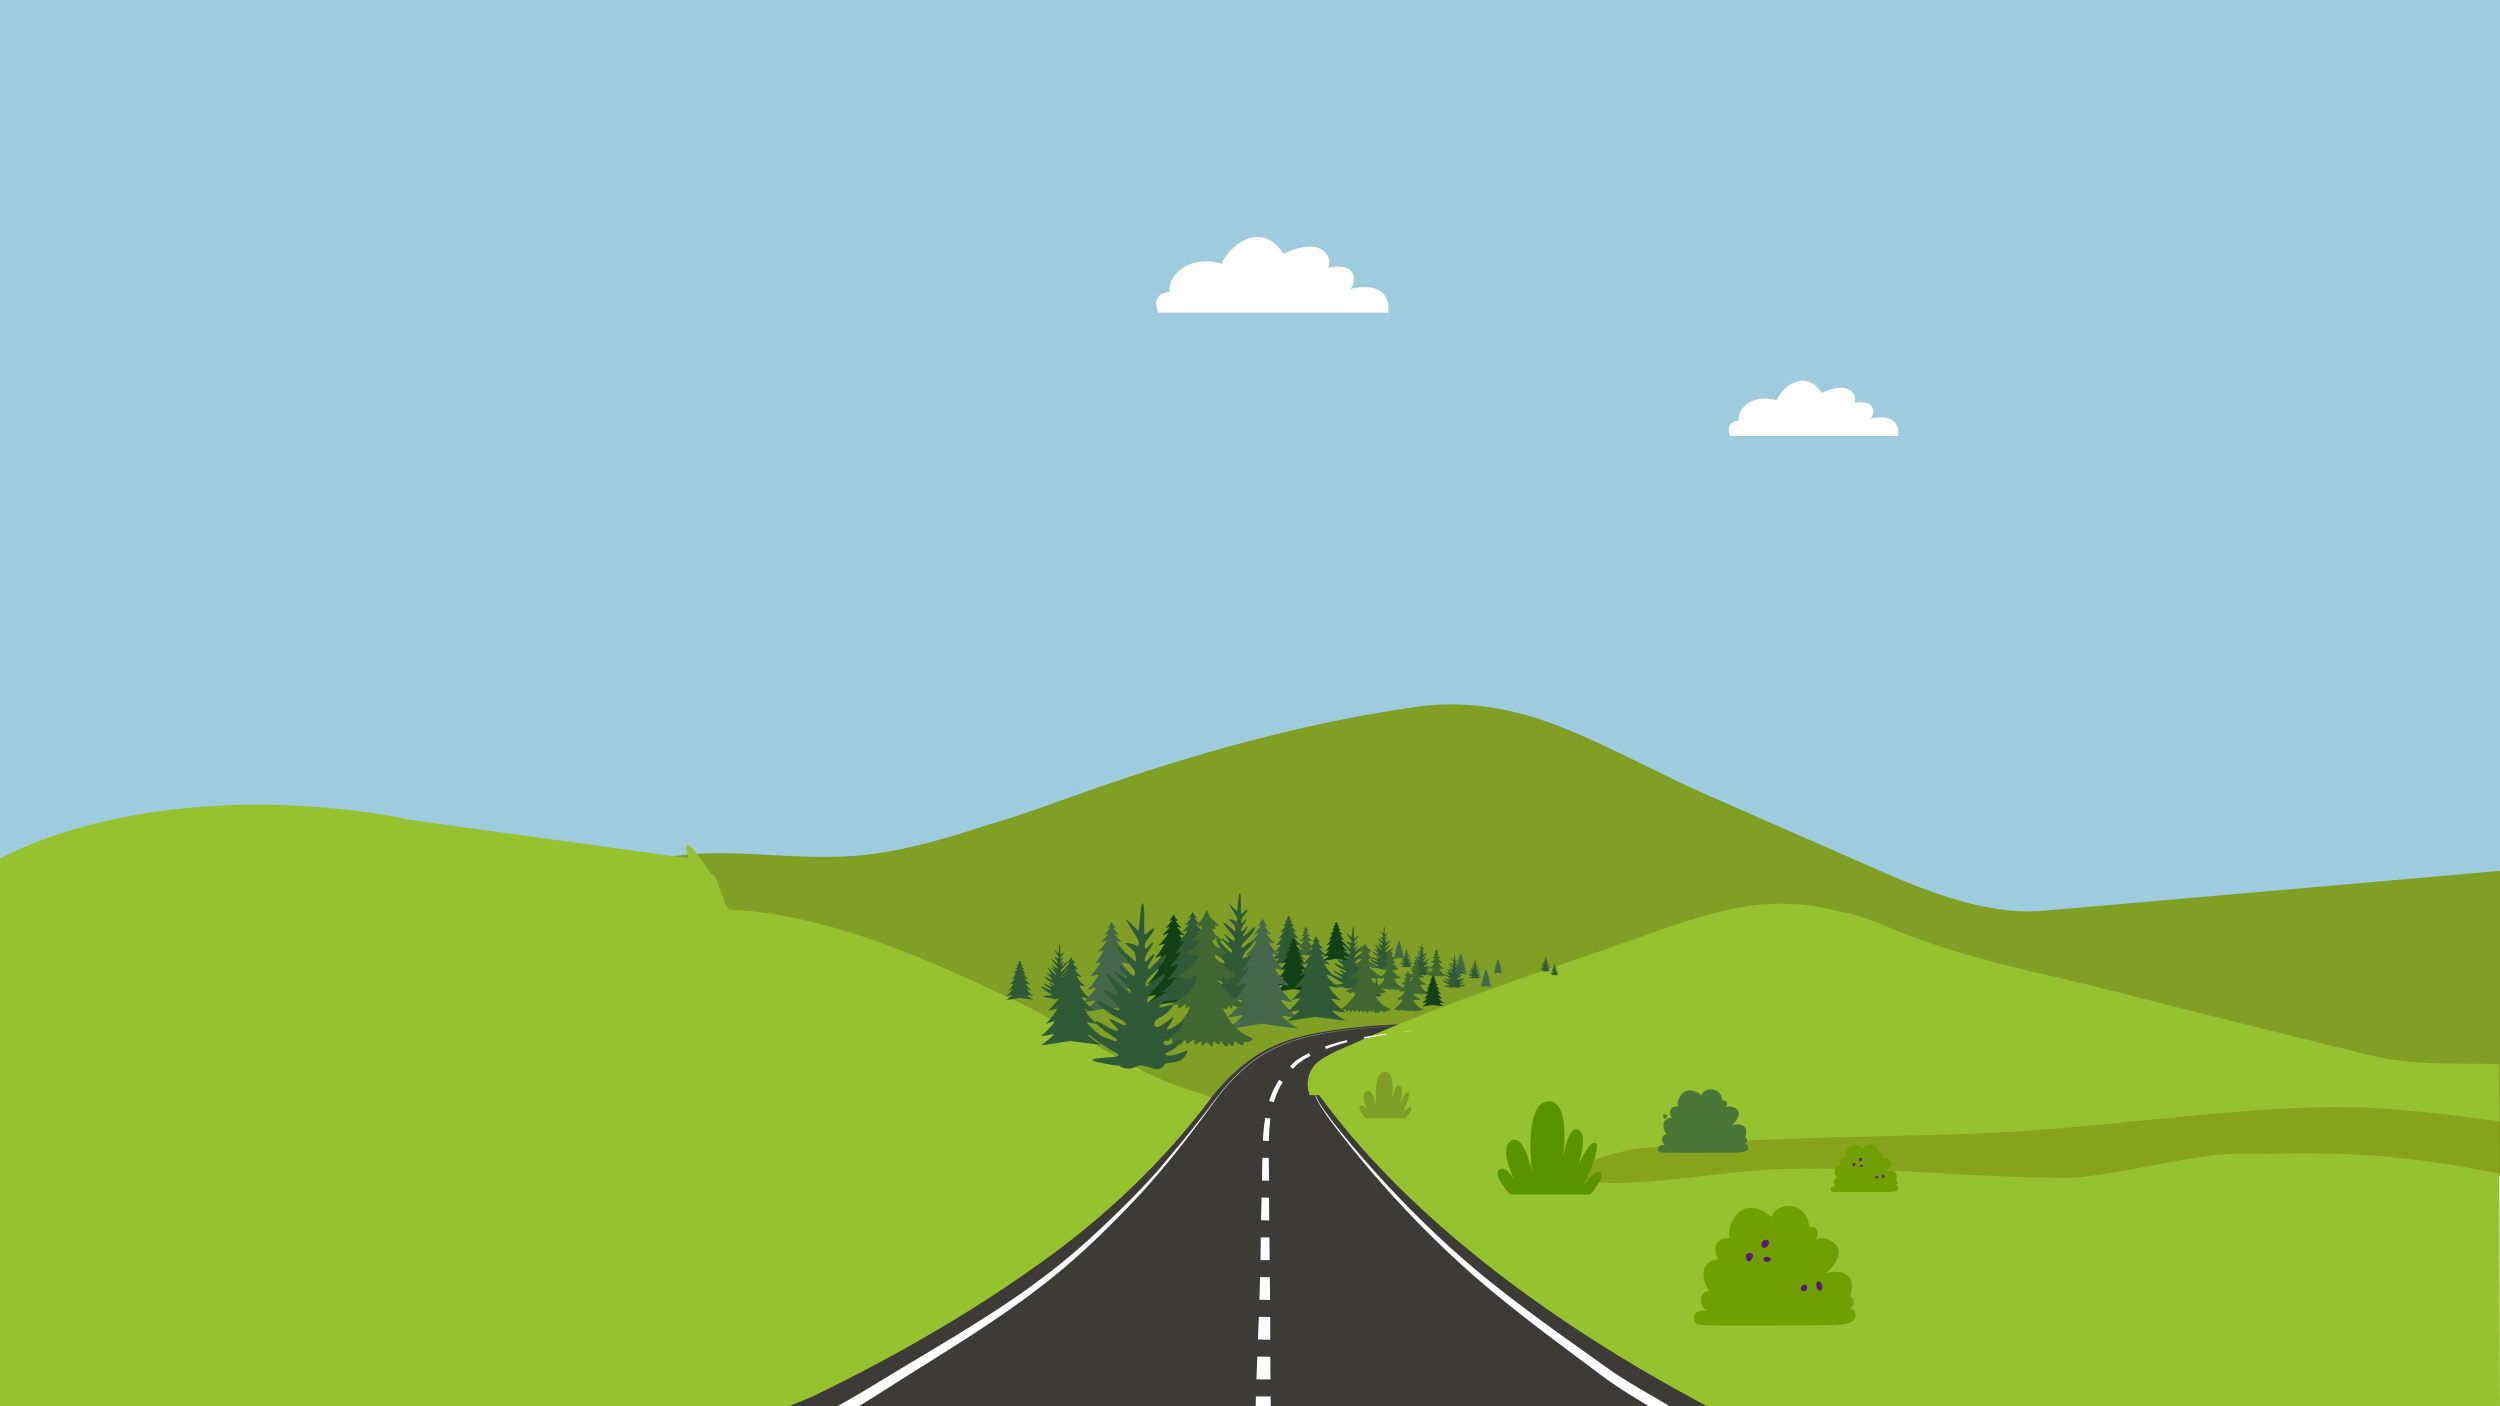 <svg width="1920" height="1080" fill="none" xmlns="http://www.w3.org/2000/svg"><rect width="100%" height="100%" fill="#808080" stroke="none"/><g clip-path="url('#clip0_131_2635')"><path fill="#fff" d="M0 0h1920v1080H0z"/><path d="M1920 0H0v718h1920V0Z" fill="#9ECBDD"/><path d="M1920 668.818V903c-35.24-.546-78.15-1.213-122.84-1.907-79.28-1.23-164.15-2.548-221.58-3.449-39.89-.615-66.54-1.023-68.87-1.066-39.25-.641-83.11-1.985-130.22-4.29-46.39-2.262-95.9-5.469-147.25-9.845a4128.604 4128.604 0 0 1-35.81-3.224c-3.28-.321-6.55-.633-9.85-.945-.94-.095-1.88-.199-2.82-.286-38.98-3.831-78.76-8.355-118.77-13.693-1.27-.165-2.53-.338-3.81-.512-31.9-4.29-63.94-9.1-95.842-14.473l-1.66-.269-6.37-1.092c-3.276-.563-6.552-1.126-9.835-1.707-.509-.087-.997-.173-1.492-.26a3053.95 3053.95 0 0 1-18.251-3.276c-28.815-5.278-57.425-11.05-85.628-17.342a1997.256 1997.256 0 0 1-53.807-12.766 229.33 229.33 0 0 1-3.262-.832 1571.168 1571.168 0 0 1-15.251-3.943c-2.417-.65-4.827-1.274-7.229-1.924-6.29-1.69-12.537-3.406-18.754-5.157-.16-.043-.327-.087-.488-.139a939.74 939.74 0 0 0-4.484-1.265c-.961-.277-1.915-.546-2.869-.823a1534.593 1534.593 0 0 1-13.57-3.943c-1.237-.373-2.482-.755-3.72-1.119-.204-.052-.393-.121-.597-.173-.349-.104-.699-.208-1.055-.312-.903-.286-1.813-.554-2.723-.832-.568-.173-1.15-.346-1.725-.52-1.427-.433-2.869-.866-4.303-1.317a543.474 543.474 0 0 1-6.828-2.123 1296.18 1296.18 0 0 1-14.117-4.481c-.196-.061-.393-.13-.589-.191-45.937-14.906-89.37-31.694-129.156-50.552-16.744-7.939-32.847-16.25-48.208-24.952a625.52 625.52 0 0 1-14.793-8.623 563.255 563.255 0 0 1-8.634-5.287c-.386-.242-.765-.468-1.151-.702-2.933 0-8.539-5.46-11.138-7.193-3.356-2.236-7.404-3.701-9.981-7.289-.284-.398-.568-.849-.641-1.369-.589-4.013 7.87-5.235 9.894-6.093.844-.355 1.689-.71 2.533-1.057 3.109-1.274 6.225-2.496 9.333-3.727.386-.164.765-.312 1.151-.459 57.796-21.103 112.047-4.437 172.515-8.849 35.709-2.608 70.689-13.303 105.095-24.388 22.939-6.69 45.573-15.088 68.192-23.114 84.907-30.125 172.028-54.79 260.098-67.088 34.98-4.879 70.51.624 104.47 13.433 39.77 15.02 77.47 36.548 116.55 53.733 44.78 19.691 89.57 39.382 134.36 59.012 38.2 16.735 81.59 33.41 122.83 30.68 4.45-.295 226.12-19.622 352.95-30.802Z" fill="#7FA024"/><path d="M931 842.043c7.252-8.821 14.622-17.142 26.243-26.035 10.669-8.167 24.466-17.005 55.137-22.889 28.75-5.52 64.55-7.542 119.15-7.406-2.8 10.325 27.87 24.385-12.81 17.804-32.16-5.203-14.02-7.587-45.63 1.505-13.34 3.834-27 5.756-40.16 10.479-7.72 2.773-16.35 7.442-18.71 17.042-.79 3.199-.88 6.563-.62 9.853.58 7.143 2.9 16.045 7.75 27.458-12.53-29.452-61.578-25.536-90.35-27.811Z" fill="#3D3B38"/><path d="M934.723 842.507c6.463-8.729 14.25-16.353 22.29-23.596 13.724-11.866 30.92-19 48.417-23.17 28.21-6.3 57.28-7.56 86.08-8.475-28.78.979-57.86 2.302-86.04 8.657-17.464 4.206-34.588 11.349-48.257 23.215-7.996 7.243-15.773 14.884-22.191 23.596 0-.009-.299-.227-.299-.227Z" fill="#FCF9F9"/><path d="M1010.48 842.721c-3.05-7.279-.99-15.773 4.49-21.33 5.29-5.674 12.89-8.203 19.95-10.896 14.38-5.049 28.97-9.545 43.69-13.524-14.4 4.206-29.43 8.874-43.57 13.851-10.51 3.762-22.44 8.575-25.19 20.641-.84 3.689-.39 7.596.97 11.113l-.34.145Z" fill="#fff"/><path d="M1919.3 817.361 1920 1098H0V659.411c64.246-33.629 174.385-54.365 303.293-32.251a77.186 77.186 0 0 1 9.239 2.18l216.476 29.778c-5.554-17.017 1.397-9.759 8.085-.906 4.678 6.191 9.238 13.176 9.294 13.176 3.427-.066 6.096 10.41 8.96 18.395 1.738 4.842 3.545 8.768 5.631 8.872h.076c.139 0 .264.019.397.028.368.01.729.038 1.091.057h.083c.132 0 .265.009.397.028.368.01.73.029 1.091.057a.28.28 0 0 1 .09.009c.125.01.265.01.39.029 1.626.085 3.253.198 4.88.311 4.052.302 8.112.699 12.179 1.18 3.955.462 7.91 1.01 11.866 1.642.222.029.438.066.66.095 1.835.283 3.657.604 5.492.906 27.166 4.757 54.437 12.855 81.492 22.822 25.345 9.334 50.496 20.33 75.201 31.75.035.01.056.019.084.028.062.029.104.048.16.076.437.198.882.425 1.32.623l.098.028.153.076 1.327.604a.484.484 0 0 0 .091.037c.041.038.104.057.146.085a1828.26 1828.26 0 0 1 16.801 7.9c.014 0 .021.01.042.01.014.009.028.019.042.019.048.028.09.047.132.066 41.827 19.811 72.699 42.01 106.205 57.894 1.404.671 2.815 1.322 4.226 1.973 10.191 4.634 20.667 8.645 31.81 11.807 7.237 2.086 14.306 5.824 22.071 7.806.758.189 1.516.368 2.294.519.118.028.25.057.375.066.348.085.689.142 1.029.198.41.076.828.132 1.245.189.584.085 1.668-2.133 2.37-2.614.104-.076.202-.114.278-.104a.26.26 0 0 1 .111.028c.049 0 .105 0 .153.009.014 0 .028.01.049.01.083 0 .167.028.257.038 3.101.387 6.25.708 9.468.934.271.028 4.463.038 10.254 0 2.759-.019 5.88-.047 9.113-.085.208 0 .424 0 .633-.009 10.031-.104 20.972-.35 25.37-.784.11-.009.19-.028.28-.037 1.05-.123 1.19-1.397 1.53-2.738.22-.84.07-.679-.99-4.171-.29-.982-.41-2.265-.5-3.257-.77-9.428 3.53-15.771 8.38-19.631 3.63-2.964 7.7-4.842 11.57-6.9 3.91-2.067 8.88-3.898 12.82-5.682 54.91-24.851 110.83-44.275 166.91-63.548a6766.26 6766.26 0 0 0 55.16-19.207c8.09-2.86 16.39-5.814 24.83-8.655 28.89-9.731 59.38-18.14 88.25-17.074 14.6.491 29.16 2.7 43.47 6.636 5.46 1.057 10.91 2.604 16.34 4.436 11.74 3.954 23.39 9.202 34.84 13.572 10.54 4.03 21.17 7.626 31.86 10.929 35.57 10.996 71.74 18.641 107.44 27.239 30.31 7.306 60.49 15.555 90.77 23.039 12.6 3.115 25.19 6.23 37.78 9.335 29.23 7.22 58.45 14.441 87.67 21.642 31.22 7.683 65.86 5.285 96.82 6.437Z" fill="#96C22F"/><path d="M952.203 686.004c1.485.3.215 15.401 1.069 15.655.854.253 4.047-3.847 4.693-2.824.646 1.023-4.477 5.901-4.693 7.955-.215 2.054.423 2.308 1.07 1.8.646-.508 2.554-3.339 2.984-2.569.424.769-2.13 3.592-3.2 5.646-1.069 2.054-1.277 4.108-.215 3.593 1.069-.516 3.623-4.362 4.046-3.593.423.769-2.131 4.362-2.769 5.647-.639 1.285-.423 2.569.638 1.538 1.07-1.023 7.462-7.439 8.101-6.931.639.508-1.492 4.108-3.408 6.416-1.915 2.308-6.177 5.647-6.608 7.439-.423 1.8-.216 2.823.854 1.8 1.069-1.023 8.316-6.67 8.739-5.9.423.769-2.346 4.615-4.262 6.416-1.916 1.8-4.477 5.131-4.693 6.415-.215 1.285-.423 2.055 1.916.77 2.346-1.285 5.754-3.077 8.316-4.616 2.554-1.539 3.408-3.593 3.839-3.077.423.515.423 2.054-1.493 4.108-1.915 2.054-6.608 5.9-6.608 6.416 0 .515.854.515 2.985 0 2.131-.516 4.046-1.285 4.262-1.023.215.254-2.131 3.846-5.331 5.646-3.201 1.8-4.901 2.824-4.262 4.878.638 2.054 2.985.253 5.116-1.024 2.13-1.284 4.046-3.338 4.477-2.823.431.516-3.839 5.647-3.408 5.901.423.253 1.915 0 4.477-1.801 2.554-1.8 3.839-3.077 4.047-2.307.215.769-.639 3.338-3.408 5.392-2.77 2.054-6.824 4.616-6.824 5.393 0 .769.854 1.8 3.623.769 2.77-1.03 5.755-3.338 5.97-2.569.216.769-2.769 4.108-4.9 5.393-2.131 1.284-3.624 1.8-3.624 2.308 0 .507 1.708 1.284 5.755 0 4.046-1.285 5.115-2.308 5.331-1.539.215.769-2.131 4.877-5.754 5.393-3.624.515-5.332.769-5.539 1.023-.216.254-1.07 2.308-3.624 2.569-2.554.254-6.608-2.054-8.954-1.8-2.347.254-3.839 2.054-7.032 1.539-3.192-.516-2.554-1.539-4.477-1.539-1.916 0-12.578-1.8-12.578-2.823s11.509-1.285 12.578-1.8c1.069-.516.215-1.539-1.708-2.308-1.915-.769-14.07-8.985-13.855-10.263.216-1.284 5.754 1.801 9.378 3.078 3.623 1.284 5.539 2.308 5.97 1.538.423-.769-1.708-1.538-5.116-4.108-3.408-2.569-6.178-4.616-5.539-5.393.638-.769 4.046 1.801 7.247 3.339 3.2 1.539 3.838 1.539 4.046.769.216-.769-4.9-4.877-4.477-5.392.423-.516 3.839 1.538 5.539 2.308 1.708.769 2.554 1.284 2.769.253.216-1.03-3.2-2.823-6.177-4.361-2.985-1.539-8.524-5.901-8.316-7.186.215-1.284 4.477 1.801 7.246 3.078 2.77 1.284 4.047 1.8 4.047.769 0-1.031-2.131-3.339-4.262-5.131-2.131-1.801-3.839-3.593-3.623-4.362.215-.77 5.969 3.077 6.608 2.054.638-1.023-.639-2.054-2.77-5.393-2.131-3.339-2.554-4.616-2.131-5.131.424-.516 10.232 10.008 11.086 10.262.854.254 1.069-1.538.215-2.569-.853-1.031-7.885-7.955-7.462-8.47.423-.516 5.116 3.846 5.97 3.339.854-.516-4.477-6.416-4.047-6.932.424-.515 7.032 6.162 7.67 5.647.639-.516 1.07-2.054-.215-3.593-1.285-1.538-8.955-10.262-8.316-10.778.638-.515 8.316 5.901 9.162 6.932.846 1.031.423-3.077-.423-4.616-.854-1.539-5.116-4.362-4.477-4.616.638-.254 4.262.516 5.331 1.285 1.069.769 1.916-.254 1.277-2.308-.638-2.054-6.393-10.262-6.177-10.778.215-.515 5.539 5.647 6.177 5.393.639-.269.854-13.87 2.131-13.616ZM1092.05 723.867c.45.093.06 4.647.32 4.724.27.077 1.23-1.162 1.42-.854.19.308-1.35 1.777-1.42 2.4-.06.623.14.7.33.539.19-.154.77-1.008.9-.777.13.23-.65 1.084-.96 1.7-.33.623-.39 1.238-.07 1.084.33-.153 1.1-1.315 1.23-1.084.13.231-.65 1.315-.84 1.7-.19.384-.13.777.19.461.33-.315 2.26-2.246 2.45-2.092.19.154-.46 1.239-1.03 1.939-.58.7-1.86 1.7-2 2.246-.13.538-.06.854.26.538.32-.307 2.51-2.015 2.64-1.777.13.231-.71 1.393-1.29 1.939-.57.538-1.35 1.546-1.41 1.939-.06.384-.13.623.57.23.71-.384 1.74-.93 2.51-1.392.77-.462 1.03-1.085 1.16-.931.13.154.13.623-.46 1.239-.57.623-1.99 1.777-1.99 1.938 0 .154.25.154.9 0s1.22-.384 1.28-.307c.07.076-.64 1.161-1.6 1.7-.96.538-1.48.854-1.29 1.469.19.623.9.077 1.55-.308.64-.384 1.22-1.007 1.35-.854.13.154-1.15 1.701-1.03 1.777.13.077.58.001 1.36-.538.76-.538 1.15-.931 1.22-.7.06.231-.19 1.008-1.03 1.623-.84.623-2.06 1.393-2.06 1.623 0 .231.26.539 1.1.231.83-.308 1.73-1.008 1.8-.777.06.231-.84 1.239-1.48 1.623-.65.385-1.09.539-1.09.7 0 .162.51.385 1.74 0 1.22-.384 1.54-.7 1.6-.461.06.238-.64 1.469-1.74 1.623-1.09.154-1.6.231-1.66.308-.07.077-.33.7-1.1.777-.77.077-1.99-.623-2.7-.539-.71.077-1.15.623-2.12.462-.96-.154-.77-.462-1.35-.462-.59 0-3.8-.538-3.8-.854 0-.307 3.47-.384 3.8-.538.32-.154.06-.462-.52-.7-.58-.231-4.25-2.708-4.18-3.1.06-.385 1.74.538 2.83.93 1.1.385 1.67.7 1.8.462.13-.231-.51-.462-1.54-1.239-1.03-.777-1.86-1.392-1.67-1.623.19-.231 1.22.539 2.18 1.008.96.462 1.16.462 1.23.231.06-.231-1.48-1.47-1.36-1.623.13-.154 1.16.461 1.67.7.52.238.77.384.84.077.06-.308-.96-.854-1.86-1.316-.9-.462-2.57-1.777-2.51-2.169.06-.385 1.35.538 2.19.93.83.385 1.22.539 1.22.231 0-.307-.65-1.008-1.29-1.546-.64-.539-1.15-1.085-1.09-1.316.06-.23 1.8.931 1.99.624.2-.308-.19-.624-.83-1.624-.65-1.007-.77-1.392-.65-1.546.13-.154 3.08 3.023 3.35 3.1.26.077.32-.461.06-.777-.26-.315-2.38-2.4-2.26-2.554.13-.154 1.55 1.162 1.8 1.008.26-.154-1.35-1.939-1.22-2.092.13-.154 2.12 1.861 2.32 1.7.19-.154.32-.623-.07-1.085-.38-.462-2.7-3.1-2.5-3.254.19-.154 2.5 1.777 2.76 2.092.25.308.13-.93-.13-1.392-.26-.462-1.55-1.316-1.36-1.392.2-.077 1.29.153 1.61.384.32.231.58-.077.39-.7-.2-.623-1.94-3.1-1.87-3.254.07-.154 1.67 1.7 1.87 1.623.19-.061.26-4.162.64-4.085ZM813.951 725.238c.754.154.107 7.77.538 7.9.431.131 2.047-1.946 2.37-1.423.323.523-2.262 2.977-2.37 4.016-.107 1.038.216 1.169.539.908.323-.262 1.292-1.685 1.508-1.293.215.393-1.077 1.816-1.616 2.847-.538 1.03-.646 2.069-.108 1.815.539-.261 1.831-2.2 2.047-1.815.215.384-1.077 2.2-1.4 2.846-.324.646-.216 1.292.323.777.538-.515 3.761-3.754 4.085-3.5.323.261-.754 2.069-1.724 3.238-.969 1.17-3.123 2.847-3.338 3.755-.216.907-.108 1.423.43.907.539-.515 4.193-3.369 4.409-2.977.215.393-1.185 2.331-2.154 3.239-.97.908-2.262 2.592-2.37 3.239-.108.646-.215 1.038.969.392 1.185-.646 2.908-1.554 4.193-2.331 1.292-.777 1.723-1.816 1.939-1.554.215.262.215 1.039-.754 2.069-.97 1.039-3.339 2.978-3.339 3.239 0 .262.431.262 1.508 0 1.077-.261 2.046-.646 2.154-.515.108.131-1.077 1.946-2.693 2.846-1.615.9-2.477 1.423-2.154 2.462.323 1.038 1.508.131 2.585-.516 1.077-.646 2.046-1.684 2.262-1.423.215.262-1.939 2.847-1.723 2.977.215.131.969 0 2.261-.907 1.293-.908 1.939-1.554 2.047-1.17.107.393-.323 1.685-1.724 2.724-1.4 1.038-3.438 2.331-3.438 2.723 0 .392.431.908 1.831.392 1.4-.515 2.908-1.685 3.015-1.292.108.392-1.4 2.069-2.477 2.723-1.077.646-1.831.908-1.831 1.169 0 .262.862.647 2.908 0 2.046-.646 2.585-1.169 2.693-.777.107.393-1.077 2.462-2.908 2.724-1.831.261-2.693.392-2.8.515-.108.123-.539 1.17-1.831 1.293-1.293.13-3.339-1.039-4.516-.908-1.185.131-1.939 1.038-3.547.777-1.615-.262-1.292-.777-2.261-.777-.97 0-6.347-.908-6.347-1.423 0-.516 5.808-.647 6.347-.908.538-.262.107-.777-.862-1.169-.969-.393-7.1-4.532-6.993-5.185.108-.647 2.908.907 4.731 1.554 1.831.646 2.801 1.169 3.016.776.215-.392-.862-.776-2.585-2.069-1.723-1.292-3.123-2.331-2.8-2.723.323-.393 2.046.908 3.654 1.685 1.616.777 1.939.777 2.046.392.108-.385-2.477-2.462-2.261-2.723.215-.262 1.938.777 2.8 1.169.861.392 1.292.646 1.4.131.108-.516-1.616-1.424-3.123-2.201-1.508-.776-4.301-2.977-4.193-3.623.108-.646 2.262.908 3.654 1.554 1.4.646 2.046.908 2.046.392 0-.515-1.077-1.684-2.154-2.592-1.077-.908-1.938-1.816-1.83-2.2.107-.393 3.015 1.554 3.338 1.038.323-.515-.323-1.038-1.4-2.723-1.077-1.685-1.292-2.331-1.077-2.593.216-.261 5.162 5.055 5.593 5.186.431.13.538-.777.108-1.293-.431-.515-3.978-4.016-3.762-4.277.215-.262 2.585 1.946 3.015 1.685.431-.262-2.261-3.239-2.046-3.501.216-.261 3.546 3.108 3.87 2.847.323-.262.538-1.039-.108-1.816-.646-.777-4.516-5.185-4.193-5.439.323-.261 4.193 2.977 4.624 3.5.431.516.215-1.553-.216-2.33-.43-.777-2.584-2.201-2.261-2.331.323-.131 2.154.261 2.692.646.539.384.969-.131.646-1.17-.323-1.038-3.231-5.185-3.123-5.438.108-.262 2.8 2.846 3.123 2.723.339-.146.447-7.016 1.093-6.885ZM1039.31 711.844c.94.169.13 8.724.67 8.87.54.146 2.55-2.185 2.95-1.6.4.584-2.82 3.346-2.95 4.508-.13 1.161.27 1.307.67 1.015.4-.292 1.61-1.892 1.88-1.454.27.439-1.35 2.039-2.01 3.2-.67 1.162-.81 2.324-.14 2.039.67-.292 2.29-2.469 2.56-2.039.27.431-1.35 2.47-1.75 3.201-.4.731-.27 1.454.4.869s4.7-4.216 5.11-3.923c.4.292-.94 2.323-2.15 3.638-1.2 1.308-3.9 3.201-4.16 4.216-.27 1.016-.13 1.6.54 1.016.67-.585 5.24-3.785 5.51-3.347.27.439-1.48 2.616-2.69 3.639-1.2 1.015-2.82 2.908-2.95 3.639-.13.731-.27 1.161 1.21.438 1.47-.731 3.63-1.746 5.24-2.615 1.61-.87 2.14-2.039 2.41-1.747.27.293.27 1.162-.94 2.324-1.2 1.161-4.17 3.346-4.17 3.638 0 .293.54.293 1.89 0 1.34-.292 2.55-.73 2.68-.584.13.146-1.34 2.184-3.36 3.2-2.01 1.015-3.09 1.6-2.68 2.762.4 1.161 1.88.146 3.22-.585 1.35-.731 2.55-1.892 2.82-1.6.27.292-2.41 3.2-2.14 3.346.27.146 1.21 0 2.82-1.015 1.62-1.016 2.42-1.746 2.55-1.308.14.439-.4 1.893-2.14 3.054-1.75 1.162-4.3 2.616-4.3 3.054 0 .439.54 1.016 2.28.439 1.75-.577 3.63-1.893 3.76-1.454.14.438-1.74 2.323-3.09 3.054-1.34.731-2.28 1.015-2.28 1.308 0 .292 1.07.731 3.63 0 2.55-.731 3.22-1.308 3.36-.87.14.439-1.35 2.762-3.63 3.055-2.29.292-3.36.438-3.49.584-.13.146-.67 1.308-2.29 1.454-1.61.146-4.16-1.162-5.65-1.015-1.47.146-2.41 1.161-4.43.869-2.01-.292-1.61-.869-2.82-.869-1.21 0-7.93-1.016-7.93-1.6 0-.585 7.25-.731 7.93-1.016.67-.292.13-.869-1.08-1.308-1.2-.438-8.87-5.092-8.73-5.816.13-.73 3.63 1.016 5.92 1.747 2.28.731 3.49 1.308 3.76.869.27-.438-1.08-.869-3.22-2.323-2.15-1.454-3.9-2.616-3.5-3.054.4-.439 2.56 1.015 4.57 1.892 2.02.869 2.42.869 2.56.439.13-.439-3.1-2.762-2.83-3.055.27-.292 2.42.87 3.5 1.308 1.07.439 1.61.731 1.74.146.13-.584-2.01-1.6-3.9-2.469-1.88-.869-5.37-3.346-5.24-4.07.14-.723 2.83 1.016 4.57 1.747 1.75.731 2.56 1.015 2.56.438s-1.35-1.892-2.69-2.908c-1.34-1.015-2.41-2.038-2.28-2.469.13-.439 3.76 1.746 4.16 1.161.4-.584-.4-1.161-1.75-3.054-1.34-1.892-1.61-2.615-1.34-2.908.27-.292 6.44 5.67 6.98 5.816.54.147.67-.869.13-1.454-.54-.584-4.97-4.508-4.7-4.8.27-.292 3.23 2.185 3.76 1.892.54-.292-2.82-3.638-2.55-3.923.27-.292 4.43 3.493 4.84 3.2.4-.292.67-1.161-.13-2.038-.81-.87-5.65-5.816-5.24-6.108.4-.293 5.24 3.346 5.78 3.923s.27-1.746-.27-2.616c-.54-.869-3.23-2.469-2.83-2.615.4-.146 2.69.292 3.37.731.67.438 1.2-.147.8-1.308-.4-1.162-4.03-5.816-3.9-6.108.13-.293 3.5 3.2 3.9 3.054.39-.185.53-7.893 1.33-7.747ZM1132.93 736.656c.29.054.04 2.723.21 2.769.17.047.8-.677.92-.5.13.177-.87 1.047-.92 1.408-.04.362.08.408.21.316.12-.093.5-.593.58-.454.09.138-.41.638-.63 1-.21.361-.25.723-.04.638.21-.092.72-.769.8-.638.09.138-.41.769-.54 1-.13.223-.09.454.12.269s1.47-1.315 1.59-1.223c.12.092-.29.723-.67 1.131-.37.408-1.21 1-1.3 1.315-.08.316-.04.5.17.316.21-.185 1.64-1.177 1.72-1.047.08.139-.46.816-.84 1.131-.38.316-.88.908-.92 1.131-.05.223-.09.362.37.139.46-.223 1.13-.547 1.64-.816.5-.269.67-.638.75-.546.09.092.09.362-.29.723-.37.362-1.3 1.046-1.3 1.131 0 .092.17.092.59 0 .41-.092.8-.223.84-.185.03.046-.42.677-1.05 1-.63.324-.96.5-.84.862s.59.046 1.01-.185c.41-.223.8-.592.88-.5.08.093-.76 1-.67 1.047.08.046.37 0 .87-.316.5-.315.76-.546.8-.408.04.139-.12.593-.67.954-.54.362-1.33.816-1.33.954 0 .139.16.316.71.139.55-.185 1.13-.593 1.18-.454.04.138-.55.723-.96.954-.42.223-.72.315-.72.408 0 .092.34.223 1.13 0 .8-.224 1.01-.408 1.05-.27.04.139-.42.862-1.13.954-.72.093-1.05.139-1.1.185-.03.046-.2.408-.71.454-.5.046-1.3-.362-1.76-.316-.46.047-.76.362-1.39.27-.63-.093-.5-.27-.87-.27-.38 0-2.47-.315-2.47-.5 0-.184 2.26-.223 2.47-.315.2-.092.03-.269-.34-.408-.38-.138-2.77-1.585-2.73-1.815.04-.223 1.13.315 1.85.546.72.223 1.09.408 1.18.269.08-.138-.34-.269-1.01-.723-.67-.454-1.22-.816-1.09-.954.12-.138.8.315 1.42.592.63.27.75.27.8.139.04-.139-.96-.862-.88-.954.09-.092.76.269 1.1.408.33.138.5.223.54.046.04-.185-.63-.5-1.21-.769-.59-.27-1.68-1.047-1.64-1.27.04-.223.88.316 1.42.546.55.231.8.316.8.139 0-.185-.41-.593-.84-.908-.41-.315-.75-.638-.71-.769.04-.139 1.17.546 1.3.361.12-.184-.13-.361-.55-.954-.42-.592-.5-.815-.41-.907.08-.093 2.01 1.769 2.17 1.815.17.046.21-.269.04-.454-.17-.184-1.55-1.408-1.47-1.5.09-.092 1.01.677 1.18.593.17-.093-.88-1.131-.8-1.224.08-.092 1.38 1.093 1.51 1 .12-.092.2-.361-.04-.638-.26-.269-1.76-1.816-1.63-1.908.12-.092 1.63 1.046 1.8 1.223.17.185.08-.546-.09-.815-.17-.269-1-.769-.87-.816.13-.046.83.093 1.04.223.21.139.38-.046.26-.407-.13-.362-1.26-1.816-1.22-1.908.04-.092 1.09 1 1.22.954.12-.046.16-2.454.41-2.408Z" fill="#305937"/><path d="M1080.39 728.142c.29.054.04 2.723.21 2.769.17.047.8-.676.92-.5.13.185-.87 1.047-.92 1.408-.04.362.08.408.21.316.12-.093.5-.593.58-.454.09.138-.41.638-.63 1-.21.361-.25.723-.04.638.21-.092.72-.769.8-.638.09.138-.41.769-.54 1-.13.231-.09.454.12.269.21-.184 1.47-1.315 1.59-1.223.12.092-.29.723-.67 1.131-.37.408-1.21 1-1.3 1.315-.08.316-.04.5.17.316.21-.185 1.63-1.177 1.72-1.046.08.138-.46.815-.84 1.13-.38.316-.88.908-.92 1.131-.04.223-.09.362.37.139.46-.223 1.13-.546 1.63-.816.5-.269.67-.638.76-.546.08.092.08.362-.3.723-.37.362-1.3 1.046-1.3 1.131 0 .085.17.092.59 0 .41-.092.8-.223.84-.185.04.047-.42.677-1.05 1.001-.63.323-.96.5-.84.861.13.362.59.046 1.01-.184.42-.224.8-.593.88-.5.08.092-.76 1-.67 1.046.08.046.38 0 .88-.316.5-.315.75-.546.8-.407.03.138-.13.592-.67.954-.55.361-1.34.815-1.34.953 0 .139.17.316.71.139.55-.177 1.13-.592 1.18-.454.04.139-.55.723-.96.954-.42.231-.72.315-.72.408 0 .092.34.223 1.13 0 .8-.223 1.01-.408 1.05-.27.04.139-.42.862-1.13.954-.72.093-1.05.139-1.09.185-.04.046-.21.408-.72.454-.5.046-1.3-.362-1.76-.316-.46.047-.75.362-1.38.27-.64-.093-.5-.27-.88-.27s-2.47-.315-2.47-.5c0-.184 2.26-.223 2.47-.315.21-.092.04-.269-.34-.408-.38-.138-2.77-1.584-2.72-1.815.03-.223 1.13.315 1.84.546.72.223 1.1.408 1.18.269.08-.138-.34-.269-1.01-.723-.67-.454-1.21-.815-1.09-.954.12-.138.8.316 1.42.592.63.277.76.27.8.139.04-.139-.96-.862-.87-.954.08-.092.75.269 1.09.408.34.138.5.223.54.046.04-.185-.63-.5-1.21-.769-.59-.27-1.68-1.047-1.64-1.27.04-.223.88.316 1.42.546.55.224.8.316.8.139s-.41-.592-.83-.908c-.42-.315-.76-.638-.72-.769.04-.139 1.18.546 1.3.361.12-.184-.12-.361-.55-.953-.41-.593-.5-.816-.41-.908.08-.093 2.01 1.769 2.18 1.815.16.046.2-.269.03-.454-.17-.184-1.55-1.407-1.47-1.5.09-.092 1.01.677 1.18.593.17-.093-.88-1.131-.8-1.224.09-.092 1.39 1.093 1.51 1.001.12-.093.21-.362-.04-.639-.25-.269-1.76-1.815-1.64-1.908.13-.092 1.64 1.046 1.8 1.223.17.185.09-.546-.08-.815-.17-.269-1.01-.769-.88-.816.12-.046.84.093 1.05.224.2.138.37-.047.25-.408-.12-.362-1.25-1.816-1.21-1.908.03-.092 1.09 1 1.21.954.12-.046.18-2.446.43-2.408ZM1187.24 734.178c.24.046.03 2.2.17 2.231.14.03.64-.547.74-.4.1.146-.7.838-.74 1.138-.04.3.07.331.17.254.1-.077.41-.477.47-.369.07.107-.33.515-.5.807-.17.293-.2.585-.03.516.17-.077.57-.623.64-.516.07.108-.34.624-.44.808-.1.185-.07.369.1.223s1.19-1.061 1.29-.984c.1.077-.24.584-.54.915-.31.331-.98.808-1.05 1.062-.07.254-.03.4.14.254.17-.147 1.32-.954 1.39-.839.07.108-.37.662-.68.915-.31.254-.71.731-.75.916-.03.185-.07.292.31.108.37-.185.92-.439 1.32-.662.41-.223.54-.515.61-.438.06.077.06.292-.24.584-.31.293-1.05.839-1.05.916 0 .077.14.077.48 0 .34-.077.64-.185.67-.146.04.038-.33.546-.84.807-.51.254-.78.4-.68.693.1.292.48.038.82-.147.33-.184.64-.476.7-.4.07.077-.6.808-.53.839.07.038.3 0 .7-.254.4-.254.61-.438.65-.331.03.108-.1.477-.54.77-.44.292-1.08.661-1.08.769 0 .108.13.254.57.108.44-.147.92-.477.95-.37.03.108-.44.585-.78.77-.34.184-.57.254-.57.33 0 .077.26.185.91 0 .65-.184.82-.33.85-.223.03.108-.34.693-.92.77-.58.077-.84.107-.88.146-.03.038-.16.331-.57.369-.41.039-1.05-.292-1.43-.254-.36.039-.6.293-1.11.223-.51-.077-.41-.223-.71-.223-.31 0-1.99-.254-1.99-.4 0-.146 1.82-.184 1.99-.254.17-.077.03-.223-.27-.33-.31-.108-2.23-1.285-2.2-1.462.03-.185.92.254 1.49.438.57.185.87.331.94.223.07-.107-.27-.223-.81-.584-.54-.37-.99-.662-.88-.77.11-.107.65.254 1.15.477.51.224.61.224.65.108.03-.108-.78-.692-.71-.769.07-.077.61.223.88.331.27.107.41.184.44.038.03-.146-.51-.4-.99-.623-.47-.223-1.35-.839-1.31-1.023.03-.185.71.254 1.15.438.44.185.65.254.65.108 0-.146-.34-.477-.68-.731s-.61-.515-.58-.623c.04-.108.95.439 1.05.292.1-.146-.1-.292-.44-.769-.34-.477-.41-.661-.34-.731.07-.077 1.63 1.431 1.77 1.462.13.038.16-.223.03-.369-.14-.147-1.26-1.139-1.19-1.208.07-.077.82.546.95.477.14-.077-.71-.916-.65-.985.07-.077 1.12.877 1.22.808.1-.077.17-.292-.03-.516-.2-.223-1.43-1.461-1.33-1.538.1-.077 1.33.838 1.46.985.13.146.07-.439-.07-.662-.14-.223-.82-.623-.71-.662.1-.038.68.077.85.185.17.108.3-.038.2-.331-.1-.292-1.02-1.461-.99-1.538.03-.077.88.807.99.769.08-.039.12-1.977.32-1.946ZM1194.07 739.399c.2.031.04 1.777.14 1.808.11.031.53-.446.6-.323.09.116-.57.685-.6.916-.03.238.06.269.14.207.09-.061.33-.384.39-.3.05.093-.28.416-.41.654-.14.239-.16.477-.03.416.14-.062.47-.508.52-.416.05.092-.28.508-.35.654-.09.146-.06.3.08.177.14-.115.96-.862 1.04-.8.08.061-.19.477-.44.738-.24.27-.79.654-.84.862-.06.208-.04.323.1.208.14-.116 1.07-.769 1.13-.685.05.092-.3.531-.55.739-.25.207-.58.592-.6.738-.03.146-.05.239.25.092.3-.146.73-.353 1.07-.53.33-.177.43-.416.49-.354.05.061.05.238-.19.477-.25.238-.85.684-.85.738 0 .062.11.062.38 0 .28-.061.53-.146.55-.115.03.031-.28.446-.68.654-.41.207-.64.323-.55.561.08.239.38.031.65-.115.27-.146.53-.385.58-.323.05.061-.49.654-.44.685.06.03.25 0 .58-.208.33-.208.49-.354.52-.269.03.092-.08.384-.44.623-.35.238-.87.531-.87.623 0 .092.1.208.47.092.35-.115.73-.384.77-.3.03.092-.36.477-.64.623-.27.146-.47.208-.47.27 0 .061.22.146.74 0 .53-.147.66-.27.69-.177.03.092-.28.561-.74.623-.47.061-.68.092-.72.115-.03.031-.13.269-.47.3-.33.031-.84-.238-1.15-.208-.3.031-.49.239-.91.177-.4-.061-.33-.177-.57-.177-.25 0-1.62-.207-1.62-.323 0-.115 1.48-.146 1.62-.207.13-.062.03-.177-.22-.27-.25-.092-1.81-1.038-1.78-1.184.03-.147.74.207 1.21.353.47.147.72.27.77.177.05-.092-.21-.176-.65-.477-.44-.3-.8-.53-.72-.623.08-.092.52.208.93.385.41.177.49.177.53.092.03-.084-.64-.561-.58-.623.05-.061.49.177.71.269.22.093.33.147.36.031.03-.115-.41-.323-.79-.508-.39-.176-1.1-.684-1.07-.83.02-.147.57.207.93.354.35.146.52.207.52.092 0-.116-.28-.385-.55-.593-.27-.207-.49-.415-.47-.507.04-.093.77.354.85.238.09-.115-.08-.238-.35-.623-.27-.385-.33-.531-.28-.592.05-.062 1.32 1.154 1.42 1.184.11.031.14-.176.03-.3-.1-.115-1.01-.915-.96-.977.06-.061.66.447.77.385.12-.061-.58-.738-.52-.8.05-.062.91.708.98.654.08-.054.14-.239-.03-.416-.16-.176-1.15-1.184-1.07-1.246.09-.061 1.07.685 1.18.8.11.116.05-.354-.05-.531-.11-.176-.66-.507-.58-.53.08-.031.55.061.68.146.14.092.25-.031.17-.269-.09-.239-.83-1.185-.8-1.247.03-.061.72.654.8.623.07-.038.1-1.607.26-1.577Z" fill="#305937"/><path d="M1026.32 707.72s-.68 1.531-1.54 2.1c0 .192.94-.385 1.03-.192.08.192-1.45 2.007-2.05 2.384.17.285 1.19-.384 1.28-.192.08.192-1.45 1.908-2.22 2.485.34.385 1.71-.569 1.79-.385.09.193-2.38 3.439-3.15 3.824.08.284 1.88-.57 1.96-.385.09.192-2.3 3.823-3.07 4.393.17.384 1.79-.862 1.96-.477.17.384-2.9 4.108-3.67 4.585.17.284 2.82-.67 2.9-.385.09.285-2.64 4.2-3.83 4.87.08.384 2.73-.954 2.9-.57.17.385-3.33 4.108-4.44 4.778 0 .477 4.27-.762 4.35-.477.09.284-3.32 3.054-4.35 3.631 0 .384 9.3-1.339 9.9-1.339.6 0 10.31 1.531 10.58 1.147-1.88-.762-4.61-2.862-4.53-3.247.09-.385 4.35.862 4.53.385-2.39-1.623-5.04-4.393-4.87-4.678.17-.284 3.07.862 3.16.385-2.65-2.1-4.01-4.585-3.93-4.87.09-.284 2.9.954 3.07.385-2.64-2.192-4.09-4.008-4-4.393.08-.384 2.3.762 2.38.285-1.88-1.715-3.32-4.008-3.24-4.3.09-.285 1.88.569 1.96.192-1.87-1.431-3.07-3.154-2.9-3.339.17-.192 1.45.477 1.63.093-1.03-.762-2.39-2.193-2.39-2.485 0-.285 1.19.384 1.28.092-1.02-.954-1.79-2.008-1.79-2.192 0-.185.6.192.68-.093-.86-.769-1.37-2.015-1.37-2.015Z" fill="#123F18"/><path d="M783.178 737.684s-.685 1.53-1.539 2.107c0 .193.939-.384 1.031-.192.092.192-1.454 2.016-2.054 2.4.169.285 1.2-.384 1.285-.192.084.192-1.454 1.916-2.224 2.493.347.384 1.716-.577 1.801-.385.084.192-2.401 3.454-3.17 3.839.085.284 1.885-.577 1.969-.385.085.192-2.315 3.839-3.084 4.408.169.385 1.8-.862 1.969-.477.169.385-2.916 4.124-3.685 4.6.169.285 2.823-.669 2.916-.384.092.284-2.654 4.223-3.854 4.893.084.384 2.738-.962 2.915-.577.177.384-3.339 4.123-4.454 4.792 0 .477 4.285-.769 4.37-.477.084.285-3.339 3.07-4.37 3.647 0 .384 9.339-1.346 9.932-1.346.6 0 10.362 1.53 10.624 1.153-1.885-.769-4.624-2.877-4.539-3.261.084-.385 4.369.861 4.539.384-2.401-1.631-5.055-4.408-4.885-4.7.169-.285 3.084.861 3.169.385-2.654-2.108-4.023-4.601-3.939-4.893.085-.285 2.916.961 3.085.384-2.654-2.207-4.108-4.031-4.023-4.408.084-.377 2.315.77 2.4.285-1.885-1.723-3.339-4.031-3.254-4.316.084-.284 1.885.577 1.969.193-1.885-1.439-3.085-3.162-2.916-3.354.17-.193 1.454.477 1.631.092-1.03-.769-2.4-2.208-2.4-2.493 0-.284 1.2.385 1.285.093-1.031-.962-1.8-2.016-1.8-2.208 0-.193.6.192.684-.093-.869-.761-1.384-2.007-1.384-2.007Z" fill="#305937"/><path d="M901.249 702.159s-1.615 3.608-3.631 4.962c0 .454 2.216-.9 2.416-.454.2.454-3.423 4.739-4.839 5.639.4.677 2.823-.9 3.023-.454.2.454-3.423 4.516-5.238 5.87.807.9 4.031-1.354 4.231-.9.2.454-5.647 8.124-7.455 9.031.2.677 4.431-1.354 4.639-.9.2.454-5.439 9.032-7.254 10.386.4.9 4.231-2.031 4.638-1.131.4.9-6.854 9.708-8.669 10.832.4.677 6.654-1.577 6.854-.9.2.677-6.247 9.931-9.07 11.508.2.9 6.447-2.254 6.854-1.354.408.9-7.862 9.709-10.477 11.286 0 1.131 10.077-1.808 10.277-1.131.2.677-7.862 7.224-10.277 8.578 0 .9 21.971-3.162 23.378-3.162 1.408 0 24.387 3.608 24.995 2.708-4.431-1.808-10.886-6.77-10.686-7.67.2-.9 10.278 2.031 10.686.9-5.647-3.839-11.894-10.386-11.486-11.063.4-.677 7.255 2.031 7.455.901-6.247-4.962-9.47-10.832-9.27-11.509.2-.677 6.854 2.254 7.254.9-6.247-5.193-9.678-9.478-9.47-10.386.2-.9 5.439 1.808 5.647.677-4.431-4.061-7.862-9.477-7.662-10.154.2-.677 4.431 1.354 4.638.454-4.431-3.385-7.254-7.447-6.854-7.901.4-.454 3.423 1.131 3.831.223-2.416-1.808-5.647-5.193-5.647-5.87 0-.677 2.824.9 3.024.223-2.416-2.254-4.231-4.738-4.231-5.192 0-.454 1.407.454 1.615-.223-2.031-1.793-3.239-4.724-3.239-4.724Z" fill="#123F18"/><path d="M916.018 700.234s-1.57 3.508-3.524 4.824c0 .438 2.154-.877 2.347-.439.192.439-3.332 4.601-4.701 5.478.392.654 2.739-.877 2.939-.439.192.439-3.331 4.385-5.093 5.701.785.877 3.916-1.316 4.108-.877.193.438-5.485 7.893-7.247 8.77.193.654 4.309-1.316 4.501-.877.192.438-5.285 8.77-7.047 10.085.392.877 4.108-1.969 4.5-1.092.393.877-6.654 9.424-8.416 10.524.393.654 6.462-1.531 6.655-.877.192.654-6.07 9.647-8.809 11.177.193.877 6.262-2.192 6.655-1.315.392.877-7.632 9.424-10.178 10.962 0 1.093 9.785-1.754 9.985-1.092.193.654-7.631 7.016-9.985 8.331 0 .877 21.34-3.069 22.71-3.069 1.369 0 23.686 3.508 24.271 2.631-4.308-1.754-10.57-6.577-10.378-7.454.192-.877 9.985 1.969 10.378.877-5.485-3.724-11.547-10.086-11.163-10.74.393-.654 7.047 1.97 7.247.877-6.07-4.823-9.201-10.524-9.008-11.178.192-.654 6.654 2.193 7.046.877-6.069-5.039-9.393-9.208-9.2-10.085.192-.877 5.285 1.754 5.485.654-4.308-3.947-7.632-9.209-7.439-9.863.192-.653 4.308 1.316 4.5.439-4.308-3.285-7.047-7.231-6.654-7.67.392-.438 3.331 1.092 3.723.216-2.346-1.754-5.485-5.039-5.485-5.701 0-.662 2.739.877 2.939.215-2.347-2.192-4.108-4.6-4.108-5.038 0-.439 1.369.438 1.569-.216-1.946-1.762-3.123-4.616-3.123-4.616Z" fill="#305937"/><path d="M1002.84 711.391s.3 1.161 1.02 1.746 1.02.777.87.969c-.15.193-.36-.292-.51-.1-.14.193.15.385 0 .585-.14.192-.29-.192-.44 0-.14.192.58 1.162.87 1.354.29.192.58.385.58.585 0 .192-.44.192-.58 0-.14-.193-.29-.585-.44-.385-.14.192 0 .385-.14.385-.15 0-.15-.193-.29 0-.15.192.29.777.57.969.29.192 1.56.585 1.59.969.04.285-.34.285-.5.285-.16 0-.16.069-.11.284.05.216-.05.354-.27.354-.22 0-.58-.5-.75-.5-.16 0-.21.216-.1.431.1.216 1.54 1.569 2.13 1.993.58.43 1.17.784 1.22 1.069.05.285-.53.354-.69.285-.16-.07-.27-.147-.33-.07-.05.077-.05.431-.42.431s-.64-.5-.69-.5c-.05 0-.05.431-.27.431-.22 0-.32-.354-.42-.354-.11 0-.16.146-.06.5.11.354 1.82 2.423 2.51 2.993.69.569 1.6.715 1.65.854.06.146-.05.5-.74.569-.69.069-.96-.216-1.02-.285-.05-.069-.1 0-.1.216 0 .215 0 .284-.22.284s-.42-.569-.48-.5c-.05.069 0 .354-.16.569-.16.216-.38-.069-.48-.069-.1 0-.16.146-.1.285.05.138.96 1.923 2.13 3.062 1.17 1.138 2.61 1.569 2.61 1.707 0 .147-.32.5-.74.5-.43 0-.64 0-.64.07 0 .069-.11.569-.42.5-.33-.069-1.07-.639-1.18-.639-.11 0 .05.716-.32.785-.38.069-.59-.569-.64-.569-.06 0 .1.715-.33.638-.42-.069-.9-1-1.01-1-.11 0 .11.569-.11.639-.21.069-.85-.5-.96-.5-.11 0-.05.853-.38.784-.32-.069-.47-.638-.74-.638s-.48.569-.7.569c-.21 0-.05-.639-.27-.715-.21-.07-.47.5-.85.5s-.11-.639-.38-.716c-.27-.069-.743.639-1.012.639s-.108-.57-.323-.639c-.215-.069-.585.785-.854.785s.054-.785-.108-.785c-.161 0-.638.5-.961.5-.323 0-.162-.715-.323-.715-.162 0-.323.431-.747.354-.423-.07-.53-.285-.423-.431.108-.146 1.708-1.5 2.877-2.993 1.17-1.492 1.334-2.069 1.224-2.285-.108-.215-.377.354-.585.285-.215-.069.108-.638-.054-.715-.161-.07-.531.638-.962.638-.43 0-.269-.354-.269-.5 0-.146-.8.146-.854-.146-.054-.292 1.493-.854 2.508-1.854 1.016-1 1.336-2.493 1.336-2.708 0-.215-.27-.146-.38 0-.11.146-.69.5-.802.5-.108 0-.162-.354-.215-.354-.054 0-.162.354-.477.354-.316 0-.216-.285-.323-.354-.108-.069-.377 0-.639-.069-.269-.069-.215-.215 0-.285.215-.069 1.177-.569 2.136-1.638.96-1.07 1.12-1.57 1.06-1.708-.05-.146-.53.215-.63.215-.11 0-.17-.284-.22-.284-.05 0-.38.284-.48.215-.1-.069.11-.431.06-.5-.06-.069-.695.146-.641-.069.054-.216.641-.216 1.221-.716.59-.5 1.18-1.354 1.13-1.5-.06-.146-.38.354-.54.285-.16-.069-.16-.216-.21-.146-.05.069-.11.215-.22.215-.1 0 .06-.285-.1-.215-.17.069-.38.146-.38 0s.32-.354.96-1.07c.64-.715.53-1.354.53-1.354s-.38.285-.48.216c-.1-.069 0-.285-.1-.285-.11 0-.48.069-.43-.069.06-.146.43.069 1.07-.854.7-.9.7-1.592.86-1.569ZM1103.11 728.799s.26 1.092.95 1.639c.68.546.95.73.81.907-.13.185-.33-.269-.47-.092-.14.185.14.362 0 .546-.14.185-.27-.184-.41 0-.14.185.55 1.093.82 1.27.26.184.54.361.54.546 0 .184-.41.184-.54 0-.14-.185-.27-.546-.41-.362-.14.185 0 .362-.14.362s-.14-.185-.27 0c-.14.184.27.731.55.907.27.185 1.46.547 1.49.908.02.27-.32.269-.48.269-.15 0-.14.07-.1.27.05.2-.04.331-.24.331-.2 0-.55-.47-.7-.47-.16 0-.2.2-.1.4s1.44 1.47 2 1.87c.54.4 1.1.738 1.14 1 .06.269-.5.331-.64.269-.15-.062-.25-.131-.3-.069-.06.069-.06.4-.4.4-.35 0-.6-.469-.65-.469-.05 0-.05.4-.25.4-.19 0-.3-.331-.4-.331-.1 0-.14.131-.04.469.1.331 1.7 2.269 2.34 2.808.65.531 1.5.669 1.55.8.05.131-.05.469-.7.539-.65.069-.9-.2-.95-.27-.04-.069-.1 0-.1.2s0 .27-.2.27-.4-.539-.44-.47c-.05.07 0 .331-.15.531s-.34-.069-.44-.069c-.11 0-.15.131-.11.269.06.131.91 1.808 2.01 2.877 1.1 1.07 2.44 1.47 2.44 1.6 0 .131-.3.47-.7.47-.4 0-.6 0-.6.069s-.1.538-.4.469c-.3-.069-1-.6-1.1-.6-.1 0 .05.669-.3.739-.34.069-.54-.531-.6-.531-.04 0 .1.669-.3.6-.4-.069-.85-.939-.95-.939-.1 0 .1.531-.1.6-.2.07-.8-.469-.9-.469-.1 0-.04.8-.34.739-.3-.062-.45-.6-.7-.6-.26 0-.45.538-.65.538s-.04-.6-.24-.669c-.2-.069-.45.469-.8.469-.35 0-.1-.6-.35-.669-.25-.069-.7.6-.95.6-.24 0-.1-.531-.3-.6-.2-.069-.54.738-.8.738-.25 0 .05-.738-.1-.738-.14 0-.6.469-.9.469-.3 0-.14-.669-.3-.669-.15 0-.3.4-.7.331-.4-.07-.5-.27-.4-.4.1-.131 1.6-1.401 2.7-2.808 1.1-1.4 1.25-1.939 1.15-2.139-.1-.2-.35.331-.55.269-.2-.061.1-.6-.04-.669-.15-.069-.5.6-.9.6s-.25-.331-.25-.469c0-.131-.74.131-.8-.131-.04-.269 1.4-.8 2.35-1.739.94-.938 1.24-2.338 1.24-2.538 0-.2-.24-.131-.34 0-.1.13-.65.469-.75.469-.1 0-.14-.331-.2-.331-.05 0-.14.331-.44.331s-.2-.269-.3-.331c-.1-.069-.35 0-.6-.069s-.2-.2 0-.269c.2-.07 1.1-.531 2-1.539.9-1 1.04-1.469 1-1.6-.05-.131-.5.2-.6.2-.1 0-.15-.269-.2-.269-.06 0-.35.269-.45.2-.1-.069.1-.4.05-.469-.06-.07-.65.13-.6-.07.04-.2.6-.2 1.14-.669.55-.469 1.1-1.269 1.05-1.4-.06-.131-.35.331-.5.269-.15-.069-.15-.2-.2-.131-.05.07-.1.2-.2.2s.04-.269-.1-.2c-.15.07-.35.131-.35 0 0-.13.3-.33.9-1 .6-.669.5-1.269.5-1.269s-.34.269-.44.2c-.1-.069 0-.269-.1-.269s-.45.069-.4-.07c.04-.13.4.07 1-.8.6-.869.54-1.515.7-1.492ZM1081.39 745.708s.45 1.6 1.56 2.4c1.11.8 1.55 1.069 1.33 1.331-.22.261-.55-.4-.78-.131-.22.269.23.531 0 .8-.22.269-.44-.269-.66 0-.22.269.89 1.6 1.33 1.87.45.269.89.53.89.8 0 .269-.67.269-.89 0-.22-.27-.44-.8-.66-.531-.22.269 0 .531-.22.531-.23 0-.23-.27-.45 0-.22.269.45 1.069.89 1.33.44.27 2.37.808 2.43 1.331.05.393-.52.393-.77.393-.24 0-.24.1-.16.392.09.292-.08.492-.4.492-.33 0-.9-.684-1.14-.684-.25 0-.33.292-.16.584.16.293 2.36 2.154 3.25 2.747.89.592 1.79 1.077 1.87 1.469.08.392-.82.492-1.06.392-.25-.1-.41-.192-.5-.1-.08.1-.08.585-.65.585-.57 0-.98-.685-1.06-.685-.09 0-.09.585-.41.585-.32 0-.49-.492-.65-.492-.16 0-.25.192-.09.684.16.493 2.77 3.331 3.83 4.116 1.07.785 2.45.977 2.53 1.177.07.2-.09.685-1.14.785-1.06.1-1.47-.293-1.55-.393-.08-.1-.16 0-.16.293 0 .292 0 .392-.32.392-.33 0-.66-.785-.73-.685-.09.1 0 .493-.25.785-.25.293-.57-.1-.73-.1-.16 0-.25.192-.16.393.08.192 1.47 2.646 3.25 4.215 1.8 1.57 4 2.154 4 2.354 0 .2-.5.685-1.14.685-.65 0-.98 0-.98.1s-.16.785-.65.685c-.5-.1-1.64-.885-1.8-.885-.16 0 .09.977-.49 1.077-.57.1-.89-.785-.98-.785-.08 0 .17.977-.49.885-.65-.092-1.38-1.369-1.54-1.369-.17 0 .16.784-.17.884-.32.1-1.3-.684-1.47-.684-.16 0-.08 1.177-.56 1.077-.5-.1-.74-.885-1.14-.885-.41 0-.73.785-1.06.785-.34 0-.09-.885-.41-.977-.33-.1-.73.684-1.3.684-.57 0-.16-.884-.57-.977-.41-.1-1.14.885-1.55.885-.41 0-.16-.785-.49-.885-.33-.1-.89 1.077-1.3 1.077-.41 0 .08-1.077-.16-1.077-.25 0-.98.685-1.47.685s-.25-.977-.49-.977c-.25 0-.5.585-1.14.492-.66-.1-.82-.392-.66-.584.17-.193 2.61-2.062 4.4-4.116 1.8-2.062 2.04-2.846 1.87-3.139-.16-.292-.57.493-.89.393-.32-.1.16-.885-.08-.977-.25-.1-.82.884-1.47.884-.66 0-.41-.492-.41-.684 0-.193-1.22.192-1.3-.193-.09-.392 2.28-1.177 3.83-2.546 1.55-1.369 2.04-3.431 2.04-3.724 0-.292-.41-.192-.57 0-.16.193-1.06.685-1.22.685-.17 0-.25-.492-.33-.492-.08 0-.24.492-.73.492-.48 0-.32-.392-.49-.492-.16-.1-.57 0-.98-.1-.4-.1-.32-.293 0-.393.33-.1 1.8-.784 3.26-2.254 1.47-1.469 1.7-2.154 1.63-2.354-.08-.2-.82.293-.98.293-.16 0-.25-.393-.32-.393-.08 0-.57.393-.73.293-.16-.1.16-.585.08-.685-.08-.1-1.06.192-.98-.1.09-.292.98-.292 1.87-.977.9-.685 1.8-1.862 1.71-2.062-.08-.2-.57.493-.81.393-.25-.1-.25-.293-.33-.193-.08.1-.16.293-.32.293s.08-.393-.16-.293c-.25.1-.57.193-.57 0 0-.192.49-.492 1.47-1.469.98-.977.81-1.862.81-1.862s-.56.393-.73.293c-.16-.1 0-.393-.16-.393s-.73.1-.65-.1c.08-.192.65.1 1.63-1.177.97-1.277.97-2.223 1.21-2.192Z" fill="#406632"/><path d="M1087.36 737.706s.36 1.338 1.3 2.007c.93.67 1.3.893 1.11 1.116-.18.223-.46-.339-.65-.115-.18.223.19.446 0 .669-.18.223-.36-.223-.55 0-.18.223.74 1.338 1.12 1.561.37.224.73.447.73.67 0 .223-.55.223-.73 0-.19-.223-.37-.67-.56-.446-.18.223 0 .446-.18.446-.19 0-.19-.223-.37 0-.19.223.37.892.74 1.115.37.223 1.99.677 2.04 1.116.03.33-.44.33-.65.33-.21 0-.21.085-.14.331.07.247-.07.408-.34.408s-.75-.577-.95-.577c-.2 0-.27.246-.14.492.14.247 1.98 1.808 2.73 2.301.75.492 1.5.9 1.57 1.23.07.331-.68.408-.88.331-.21-.084-.34-.161-.41-.084-.07.084-.07.492-.55.492-.48 0-.81-.577-.88-.577-.07 0-.07.492-.34.492s-.41-.407-.55-.407c-.14 0-.21.161-.07.577.14.407 2.32 2.792 3.21 3.446.89.654 2.05.823 2.12.985.07.161-.07.577-.96.654-.88.084-1.23-.247-1.29-.331-.07-.085-.14 0-.14.246s0 .331-.27.331-.54-.654-.61-.577c-.07.077 0 .408-.21.654-.21.246-.48-.085-.62-.085-.13 0-.2.162-.13.331.06.161 1.23 2.215 2.73 3.531 1.5 1.315 3.34 1.808 3.34 1.969 0 .162-.41.577-.96.577-.54 0-.81 0-.81.085s-.14.654-.55.577c-.41-.085-1.36-.739-1.5-.739-.14 0 .07.824-.41.9-.48.085-.75-.653-.81-.653-.07 0 .13.823-.41.738-.55-.085-1.16-1.146-1.29-1.146-.14 0 .13.654-.14.738-.28.085-1.09-.577-1.23-.577-.14 0-.07.985-.48.9-.41-.084-.62-.738-.95-.738-.34 0-.62.654-.89.654s-.07-.739-.34-.823c-.27-.085-.61.577-1.09.577-.48 0-.14-.739-.48-.823-.34-.085-.95.738-1.29.738-.34 0-.14-.654-.41-.738-.27-.085-.75.9-1.09.9-.34 0 .07-.9-.14-.9-.21 0-.81.577-1.23.577-.41 0-.21-.824-.41-.824-.2 0-.4.493-.95.408-.55-.085-.68-.331-.55-.492.14-.162 2.19-1.723 3.69-3.447 1.5-1.723 1.71-2.385 1.57-2.631-.14-.246-.48.408-.76.331-.27-.077.14-.738-.07-.823-.2-.085-.68.738-1.23.738-.54 0-.33-.407-.33-.576 0-.162-1.03.161-1.1-.162-.07-.331 1.91-.985 3.21-2.139s1.71-2.877 1.71-3.123c0-.246-.34-.162-.48 0-.14.162-.88.577-1.02.577s-.21-.408-.27-.408c-.07 0-.21.408-.62.408-.4 0-.27-.331-.4-.408-.14-.084-.48 0-.82-.084-.34-.085-.27-.247 0-.331.27-.085 1.5-.654 2.73-1.893 1.23-1.23 1.43-1.807 1.36-1.969-.07-.162-.68.246-.81.246-.14 0-.21-.331-.27-.331-.06 0-.48.331-.62.247-.14-.085.14-.493.07-.577-.07-.085-.88.161-.81-.085.07-.246.81-.246 1.57-.823.75-.577 1.5-1.562 1.43-1.723-.07-.162-.48.407-.69.33-.2-.084-.2-.246-.27-.161-.07.084-.13.246-.27.246-.13 0 .07-.331-.13-.246-.21.084-.48.161-.48 0 0-.162.41-.408 1.23-1.231.82-.823.68-1.562.68-1.562s-.47.331-.61.246c-.14-.084 0-.33-.14-.33s-.61.084-.55-.085c.07-.162.55.085 1.37-.985.81-1.069.76-1.807.97-1.784Z" fill="#406632"/><path d="M1141.2 743.987s-.3.716-.67.985c0 .092.41-.177.45-.092.04.092-.63.938-.89 1.115.07.131.51-.177.55-.092.04.092-.63.892-.96 1.161.14.177.74-.269.78-.176.03.092-1.04 1.607-1.37 1.784.03.131.81-.269.85-.177.04.093-1 1.785-1.33 2.054.08.177.78-.4.85-.223.08.177-1.26 1.916-1.59 2.139.08.131 1.22-.316 1.26-.177.04.138-1.14 1.962-1.67 2.277.04.177 1.19-.446 1.26-.269.08.177-1.44 1.915-1.93 2.231 0 .223 1.86-.354 1.9-.223.03.13-1.45 1.431-1.9 1.692 0 .177 4.04-.623 4.3-.623.27 0 4.49.715 4.6.539-.81-.354-2-1.339-1.96-1.516.04-.177 1.9.4 1.96.177-1.03-.762-2.18-2.054-2.11-2.185.08-.131 1.33.4 1.37.177-1.15-.985-1.74-2.139-1.71-2.277.03-.139 1.26.446 1.33.177-1.14-1.023-1.78-1.877-1.74-2.054.04-.177 1 .354 1.04.131-.81-.8-1.44-1.877-1.41-2.008.04-.131.82.269.86.092-.82-.669-1.33-1.469-1.26-1.562.07-.092.63.224.7.047-.44-.354-1.03-1.024-1.03-1.162 0-.131.51.177.55.046-.45-.446-.78-.938-.78-1.023 0-.085.26.092.3-.046-.37-.362-.6-.939-.6-.939ZM1150.43 736.539s-.23.561-.53.769c0 .069.33-.139.35-.069.02.069-.49.738-.7.877.06.107.41-.139.44-.07.03.07-.49.7-.75.916.11.138.58-.208.61-.139.03.07-.81 1.262-1.08 1.4.03.108.64-.207.67-.138.03.069-.78 1.4-1.04 1.616.06.138.61-.316.67-.177.06.138-1 1.507-1.26 1.684.06.108.96-.246.99-.138.04.108-.9 1.546-1.3 1.792.03.139.93-.354.99-.207.06.138-1.14 1.507-1.52 1.754 0 .177 1.46-.277 1.49-.177.03.107-1.14 1.123-1.49 1.331 0 .138 3.18-.493 3.38-.493.2 0 3.52.562 3.62.423-.64-.277-1.57-1.054-1.55-1.192.03-.139 1.48.315 1.55.138-.82-.6-1.72-1.615-1.67-1.715.07-.108 1.05.315 1.08.138-.9-.769-1.37-1.684-1.34-1.792.03-.108 1 .354 1.05.138-.9-.807-1.4-1.469-1.37-1.615.03-.139.78.277.82.108-.64-.631-1.14-1.47-1.11-1.578.03-.107.64.208.67.07-.64-.523-1.05-1.154-1-1.231.07-.069.5.177.56.038-.35-.277-.82-.807-.82-.915 0-.108.41.138.44.038-.34-.354-.61-.738-.61-.807 0-.07.2.069.23-.039-.3-.285-.47-.738-.47-.738ZM1121.87 732.06s-.35.839-.79 1.154c0 .108.48-.208.53-.108.04.108-.74 1.1-1.05 1.316.09.154.61-.208.66-.108.04.108-.74 1.054-1.14 1.369.17.208.87-.315.91-.207.05.107-1.22 1.892-1.61 2.1.04.154.96-.315 1-.208.04.108-1.18 2.1-1.57 2.416.08.207.91-.469 1-.262.08.208-1.49 2.262-1.88 2.523.09.154 1.44-.369 1.49-.207.04.154-1.36 2.315-1.97 2.677.05.208 1.4-.523 1.49-.315.08.207-1.7 2.261-2.27 2.631 0 .261 2.18-.424 2.22-.262.05.154-1.7 1.685-2.22 2 0 .208 4.75-.738 5.06-.738.31 0 5.28.838 5.41.63-.96-.423-2.36-1.577-2.32-1.784.05-.208 2.23.469 2.32.207-1.22-.892-2.58-2.415-2.49-2.577.09-.154 1.57.469 1.62.208-1.35-1.154-2.05-2.523-2.01-2.677.05-.154 1.49.523 1.57.207-1.35-1.207-2.09-2.207-2.05-2.415.04-.208 1.17.423 1.22.154-.96-.946-1.7-2.208-1.66-2.362.04-.154.96.315 1 .108-.96-.785-1.57-1.731-1.49-1.839.09-.108.74.262.83.054-.52-.423-1.22-1.208-1.22-1.369 0-.162.61.207.66.053-.53-.523-.92-1.1-.92-1.207 0-.108.31.107.35-.054-.42-.423-.68-1.108-.68-1.108ZM1074.47 722.328s-.29.716-.67.977c0 .092.41-.177.44-.092.04.092-.63.938-.88 1.115.08.131.52-.177.55-.092.04.085-.63.892-.96 1.162.15.177.74-.27.78-.177.04.092-1.04 1.6-1.37 1.784.04.131.82-.269.85-.176.04.092-1 1.784-1.33 2.046.08.177.78-.4.86-.223.07.177-1.26 1.915-1.6 2.138.08.131 1.23-.315 1.27-.177.03.139-1.15 1.962-1.67 2.27.04.177 1.19-.446 1.27-.269.07.177-1.45 1.915-1.93 2.231 0 .223 1.86-.354 1.89-.224.03.131-1.45 1.424-1.89 1.693 0 .177 4.03-.623 4.3-.623.26 0 4.47.715 4.58.531-.81-.354-2-1.339-1.96-1.516.04-.177 1.88.4 1.96.177-1.04-.754-2.18-2.046-2.11-2.185.08-.131 1.33.4 1.37.177-1.14-.977-1.74-2.138-1.7-2.269.04-.131 1.26.446 1.33.177-1.14-1.023-1.77-1.87-1.74-2.047.04-.177 1 .354 1.04.131-.81-.8-1.44-1.869-1.4-2.008.03-.131.81.27.85.093-.82-.67-1.33-1.47-1.26-1.562.07-.092.63.223.7.046-.45-.354-1.04-1.023-1.04-1.162 0-.138.51.177.55.047-.44-.447-.77-.939-.77-1.024 0-.084.26.093.29-.046-.38-.346-.6-.923-.6-.923ZM853.722 707.72s-1.462 3.523-3.292 4.846c0 .439 2.015-.877 2.192-.438.185.438-3.108 4.623-4.393 5.508.37.662 2.562-.877 2.747-.439.184.439-3.108 4.401-4.754 5.724.73.877 3.654-1.323 3.838-.877.185.438-5.123 7.924-6.769 8.808.184.662 4.023-1.323 4.208-.877.184.439-4.939 8.809-6.586 10.132.37.877 3.839-1.985 4.208-1.1.37.877-6.215 9.47-7.862 10.57.369.662 6.039-1.539 6.216-.877.185.662-5.67 9.685-8.231 11.232.184.877 5.854-2.2 6.216-1.323.369.877-7.132 9.47-9.509 11.008 0 1.1 9.147-1.762 9.324-1.1.185.662-7.131 7.047-9.324 8.37 0 .877 19.933-3.085 21.217-3.085 1.277 0 22.133 3.523 22.679 2.639-4.023-1.762-9.878-6.608-9.693-7.485.185-.877 9.324 1.984 9.693.877-5.123-3.747-10.793-10.132-10.424-10.794.369-.661 6.585 1.985 6.77.877-5.67-4.846-8.593-10.57-8.416-11.231.184-.662 6.216 2.2 6.585.877-5.67-5.062-8.778-9.247-8.593-10.132.185-.877 4.939 1.762 5.123.662-4.023-3.962-7.131-9.247-6.946-9.909.184-.661 4.023 1.323 4.208.439-4.024-3.301-6.585-7.27-6.216-7.709.369-.438 3.108 1.1 3.477.223-2.192-1.761-5.123-5.062-5.123-5.723 0-.662 2.561.877 2.746.223-2.192-2.2-3.839-4.624-3.839-5.062 0-.439 1.277.438 1.462-.223-1.839-1.762-2.939-4.631-2.939-4.631Z" fill="#45684A"/><path d="M989.573 702.928s-.862 1.931-1.939 2.647c0 .238 1.185-.485 1.292-.239.108.246-1.83 2.531-2.584 3.008.215.362 1.507-.485 1.615-.238.108.238-1.831 2.407-2.8 3.131.431.484 2.154-.724 2.262-.485.107.238-3.008 4.339-3.978 4.816.108.361 2.37-.723 2.478-.485.107.239-2.908 4.816-3.87 5.539.215.485 2.262-1.085 2.477-.6.216.485-3.654 5.177-4.623 5.785.215.362 3.546-.846 3.654-.485.108.362-3.331 5.301-4.839 6.139.108.485 3.439-1.207 3.654-.723.215.485-4.193 5.178-5.593 6.024 0 .6 5.378-.962 5.485-.6.108.361-4.192 3.854-5.485 4.577 0 .485 11.724-1.685 12.478-1.685.754 0 13.013 1.931 13.343 1.447-2.37-.962-5.811-3.616-5.704-4.093.108-.485 5.484 1.085 5.704.485-3.011-2.047-6.35-5.539-6.134-5.901.215-.362 3.874 1.085 3.974.485-3.328-2.647-5.051-5.785-4.944-6.139.108-.362 3.654 1.208 3.87.484-3.331-2.769-5.162-5.062-5.054-5.539.107-.484 2.907.962 3.008.362-2.37-2.169-4.193-5.062-4.085-5.423.107-.362 2.369.723 2.477.238-2.37-1.808-3.87-3.977-3.654-4.216.215-.238 1.83.6 2.046.123-1.293-.961-3.008-2.769-3.008-3.131 0-.361 1.508.485 1.615.123-1.292-1.207-2.261-2.531-2.261-2.769s.754.238.861-.123c-1.092-.969-1.738-2.539-1.738-2.539Z" fill="#305937"/><path d="M993.389 719.852s-.946 2.123-2.131 2.923c0 .27 1.3-.53 1.423-.269.116.269-2.015 2.785-2.846 3.316.239.4 1.662-.531 1.777-.269.115.269-2.015 2.654-3.085 3.454.477.53 2.37-.8 2.493-.531.115.269-3.316 4.777-4.385 5.308.115.4 2.608-.8 2.723-.531.115.269-3.2 5.308-4.27 6.108.239.531 2.493-1.192 2.724-.661.238.531-4.031 5.708-5.101 6.37.239.4 3.908-.931 4.031-.531.124.4-3.677 5.839-5.331 6.77.116.53 3.793-1.331 4.031-.801.239.531-4.623 5.709-6.162 6.639 0 .662 5.924-1.061 6.047-.661.123.4-4.624 4.246-6.047 5.046 0 .531 12.917-1.861 13.748-1.861.83 0 14.342 2.123 14.702 1.592-2.61-1.061-6.4-3.985-6.29-4.516.12-.53 6.05 1.193 6.29.531-3.32-2.254-6.99-6.108-6.76-6.5.24-.393 4.27 1.192 4.39.531-3.68-2.924-5.57-6.37-5.455-6.77.115-.4 4.035 1.331 4.265.531-3.67-3.055-5.688-5.578-5.565-6.109.115-.53 3.205 1.062 3.315.4-2.607-2.392-4.623-5.577-4.5-5.969.123-.393 2.61.8 2.72.269-2.604-1.993-4.266-4.377-4.028-4.647.239-.269 2.016.662 2.255.131-1.424-1.061-3.316-3.054-3.316-3.454 0-.4 1.662.531 1.777.131-1.423-1.331-2.493-2.785-2.493-3.054 0-.27.831.269.947-.131-1.185-1.062-1.893-2.785-1.893-2.785Z" fill="#123F18"/><path d="M969.583 705.235s-1.793 4.316-4.031 5.939c0 .539 2.461-1.077 2.692-.538.223.538-3.808 5.669-5.377 6.746.446.808 3.139-1.076 3.362-.538.223.539-3.808 5.4-5.824 7.016.9 1.077 4.485-1.616 4.708-1.077.223.538-6.277 9.716-8.293 10.793.223.808 4.931-1.615 5.154-1.077.224.539-6.054 10.793-8.069 12.417.446 1.077 4.708-2.431 5.154-1.347.446 1.077-7.624 11.601-9.639 12.955.446.808 7.393-1.892 7.623-1.077.223.808-6.946 11.87-10.085 13.763.223 1.077 7.17-2.7 7.624-1.616.446 1.077-8.74 11.601-11.655 13.494 0 1.346 11.208-2.162 11.432-1.347.223.808-8.74 8.64-11.432 10.255 0 1.077 24.433-3.777 26.002-3.777 1.569 0 27.118 4.316 27.795 3.239-4.932-2.162-12.101-8.093-11.878-9.178.223-1.077 11.431 2.431 11.878 1.077-6.278-4.585-13.225-12.416-12.778-13.224.446-.808 8.069 2.431 8.293 1.077-6.947-5.939-10.532-12.955-10.309-13.763.223-.808 7.624 2.7 8.07 1.077-6.947-6.208-10.755-11.331-10.532-12.416.223-1.077 6.055 2.162 6.278.808-4.931-4.855-8.739-11.332-8.516-12.148.223-.807 4.931 1.616 5.154.539-4.931-4.047-8.07-8.909-7.624-9.447.446-.539 3.808 1.346 4.262.269-2.692-2.162-6.277-6.208-6.277-7.016 0-.808 3.138 1.077 3.361.269-2.692-2.7-4.708-5.669-4.708-6.208 0-.538 1.57.539 1.793-.269-2.262-2.162-3.608-5.67-3.608-5.67Z" fill="#45684A"/><path d="M1010.73 719.081s-1.49 3.3-3.35 4.539c0 .415 2.05-.823 2.23-.416.19.416-3.16 4.332-4.46 5.155.37.615 2.6-.823 2.79-.416.19.416-3.16 4.124-4.83 5.362.75.823 3.72-1.238 3.91-.823.18.416-5.21 7.424-6.88 8.247.19.615 4.09-1.239 4.28-.823.18.415-5.025 8.247-6.694 9.485.369.823 3.904-1.854 4.274-1.031.37.824-6.321 8.87-7.99 9.901.369.616 6.14-1.446 6.32-.823.19.615-5.758 9.07-8.366 10.516.184.823 5.946-2.061 6.323-1.238.377.823-7.254 8.87-9.67 10.308 0 1.031 9.293-1.646 9.486-1.031.184.616-7.255 6.601-9.486 7.84 0 .823 20.273-2.885 21.573-2.885 1.3 0 22.5 3.3 23.05 2.477-4.09-1.646-10.04-6.185-9.85-7.008.18-.824 9.48 1.854 9.85.823-5.2-3.508-10.97-9.486-10.6-10.101.37-.616 6.7 1.854 6.88.823-5.76-4.539-8.74-9.901-8.55-10.516.18-.616 6.32 2.061 6.69.823-5.76-4.747-8.92-8.662-8.74-9.486.18-.823 5.02 1.647 5.21.616-4.09-3.716-7.26-8.662-7.06-9.278.18-.615 4.09 1.239 4.27.416-4.09-3.093-6.69-6.809-6.32-7.216.37-.408 3.16 1.031 3.53.207-2.23-1.646-5.21-4.746-5.21-5.362 0-.615 2.6.824 2.79.208-2.23-2.062-3.9-4.331-3.9-4.746 0-.416 1.3.415 1.48-.208-1.87-1.662-2.98-4.339-2.98-4.339ZM1063.17 711.83c.58.115.08 5.985.41 6.085.33.1 1.58-1.492 1.83-1.1.24.4-1.74 2.293-1.83 3.093-.08.8.17.9.42.7.25-.2.99-1.3 1.16-1 .17.3-.83 1.4-1.25 2.192-.41.8-.5 1.592-.08 1.4.42-.2 1.41-1.692 1.58-1.4.17.3-.83 1.693-1.08 2.193-.25.5-.17 1 .25.6.41-.4 2.9-2.893 3.14-2.693.25.2-.57 1.593-1.32 2.493-.75.9-2.4 2.192-2.57 2.892-.17.7-.08 1.1.33.7.42-.4 3.23-2.592 3.4-2.292.17.3-.91 1.792-1.65 2.492-.75.7-1.74 1.993-1.83 2.493-.08.5-.17.8.75.3s2.24-1.2 3.23-1.793c.99-.6 1.32-1.4 1.49-1.2.17.2.17.8-.57 1.593-.75.8-2.57 2.292-2.57 2.492 0 .2.33.2 1.16 0 .83-.2 1.58-.5 1.65-.4.09.1-.83 1.493-2.07 2.193-1.24.7-1.9 1.1-1.65 1.892.25.8 1.16.1 1.98-.4.83-.5 1.58-1.3 1.74-1.1.17.2-1.49 2.192-1.32 2.292.17.1.75 0 1.74-.7s1.49-1.2 1.57-.9c.09.3-.24 1.3-1.32 2.093-1.08.8-2.65 1.792-2.65 2.092 0 .3.33.7 1.41.3 1.07-.4 2.23-1.3 2.32-1 .08.3-1.08 1.593-1.91 2.093-.83.5-1.41.7-1.41.9 0 .2.66.5 2.24 0s1.99-.9 2.07-.6c.09.3-.83 1.892-2.24 2.092-1.41.2-2.07.3-2.15.4-.09.1-.42.9-1.41 1-.99.1-2.57-.8-3.48-.7-.9.1-1.49.8-2.73.6-1.24-.2-.99-.6-1.74-.6-.74 0-4.88-.7-4.88-1.1 0-.4 4.48-.5 4.88-.7.41-.2.09-.6-.66-.9-.74-.3-5.47-3.493-5.38-3.993.08-.5 2.24.7 3.64 1.2 1.41.501 2.16.901 2.33.601.17-.3-.66-.601-1.99-1.593-1.32-1-2.4-1.792-2.15-2.092.24-.3 1.58.7 2.81 1.3 1.25.6 1.5.6 1.58.3.09-.3-1.91-1.893-1.74-2.093.17-.2 1.49.6 2.16.9.66.3.99.5 1.07.1.09-.4-1.24-1.1-2.4-1.692-1.16-.6-3.31-2.293-3.23-2.793.09-.5 1.74.7 2.82 1.2 1.07.501 1.57.701 1.57.3 0-.4-.83-1.3-1.65-1.992s-1.49-1.4-1.41-1.692c.09-.3 2.33 1.2 2.57.8.25-.4-.24-.8-1.07-2.093-.84-1.3-1-1.792-.84-1.992.17-.2 3.98 3.892 4.31 3.992.33.1.42-.6.09-1-.33-.4-3.06-3.092-2.9-3.292.17-.2 1.98 1.492 2.32 1.3.33-.2-1.74-2.493-1.58-2.693.17-.2 2.73 2.393 2.99 2.193.24-.2.41-.8-.09-1.4-.5-.6-3.47-3.993-3.23-4.193.25-.2 3.23 2.292 3.56 2.693.33.4.17-1.201-.17-1.793-.33-.6-1.98-1.692-1.73-1.792.24-.1 1.65.2 2.07.5.41.3.74-.1.5-.9-.25-.801-2.49-3.993-2.4-4.193.08-.2 2.15 2.192 2.4 2.092.21-.092.3-5.377.79-5.277Z" fill="#305937"/><path d="M1067.18 729.015s.4 1.615 1.41 2.423c1.01.808 1.41 1.077 1.21 1.346-.2.27-.5-.407-.71-.138-.2.269.2.538 0 .808-.2.269-.4-.27-.61 0-.2.269.81 1.615 1.21 1.885.4.269.81.538.81.807 0 .27-.61.27-.81 0-.2-.269-.4-.808-.61-.538-.2.269 0 .538-.2.538s-.2-.269-.4 0c-.2.27.4 1.077.81 1.347.4.269 2.16.815 2.21 1.346.04.4-.47.4-.7.4-.22 0-.22.1-.14.392.07.3-.08.492-.37.492-.3 0-.82-.692-1.04-.692-.22 0-.3.3-.15.592.15.301 2.15 2.178 2.97 2.77.81.592 1.63 1.092 1.7 1.485.07.392-.74.492-.97.392-.22-.1-.37-.2-.44-.1-.08.1-.08.592-.59.592-.52 0-.9-.692-.97-.692-.07 0-.07.592-.37.592-.29 0-.44-.492-.59-.492-.14 0-.22.2-.08.692.15.493 2.52 3.37 3.49 4.162.96.793 2.22.993 2.29 1.185.07.192-.07.692-1.04.792-.96.1-1.33-.3-1.4-.392-.08-.092-.15 0-.15.3s0 .392-.3.392-.59-.792-.67-.692c-.08.1 0 .492-.22.792-.23.3-.52-.1-.67-.1-.15 0-.23.2-.15.393.08.2 1.33 2.677 2.96 4.262 1.63 1.584 3.63 2.177 3.63 2.377 0 .2-.44.692-1.03.692-.6 0-.9 0-.9.1s-.14.792-.59.692c-.44-.1-1.48-.892-1.63-.892-.15 0 .08.992-.45 1.092-.51.1-.81-.792-.89-.792-.07 0 .15.992-.44.892-.6-.1-1.27-1.384-1.41-1.384-.15 0 .14.792-.15.892-.29.1-1.18-.692-1.33-.692-.15 0-.08 1.184-.51 1.092-.45-.1-.67-.892-1.04-.892s-.67.792-.96.792c-.3 0-.08-.892-.37-.992-.3-.1-.67.692-1.19.692-.51 0-.14-.892-.51-.992-.37-.1-1.04.892-1.41.892-.37 0-.15-.792-.45-.892-.3-.1-.81 1.092-1.18 1.092-.37 0 .07-1.092-.15-1.092s-.89.692-1.33.692c-.44 0-.22-.992-.45-.992-.22 0-.44.592-1.03.492-.6-.1-.74-.392-.6-.592.15-.2 2.37-2.077 4-4.162s1.86-2.87 1.7-3.17c-.14-.3-.51.493-.81.393-.3-.1.14-.893-.08-.993-.22-.1-.74.893-1.33.893-.59 0-.37-.493-.37-.693 0-.2-1.11.2-1.18-.2-.08-.4 2.07-1.184 3.48-2.577 1.41-1.385 1.86-3.469 1.86-3.762 0-.292-.37-.2-.52 0-.15.2-.96.693-1.11.693-.14 0-.22-.493-.3-.493-.07 0-.22.493-.67.493-.44 0-.3-.393-.44-.493-.15-.1-.52 0-.9-.1-.37-.1-.3-.3 0-.392.3-.1 1.63-.792 2.97-2.277 1.33-1.485 1.55-2.177 1.48-2.377-.08-.2-.74.3-.89.3-.15 0-.22-.393-.3-.393-.08 0-.52.393-.67.3-.15-.1.15-.592.08-.692-.07-.1-.97.2-.9-.1.07-.3.9-.3 1.7-.992.82-.693 1.63-1.885 1.56-2.077-.08-.193-.52.492-.74.392-.22-.1-.22-.3-.3-.2-.08.1-.15.3-.3.3s.08-.392-.15-.3c-.22.1-.51.2-.51 0s.44-.492 1.33-1.485c.89-.992.74-1.885.74-1.885s-.52.393-.67.3c-.15-.1 0-.392-.15-.392-.14 0-.67.1-.59-.1.08-.2.59.1 1.48-1.185.93-1.269.93-2.223 1.15-2.192Z" fill="#406632"/><path d="M1057.2 750.678c.29.054.04 2.724.21 2.77.17.046.8-.677.92-.5.12.184-.88 1.046-.92 1.408-.04.361.08.407.2.315.13-.092.5-.592.59-.454.08.139-.42.639-.63 1-.22.362-.26.723-.04.639.21-.093.72-.77.8-.639.08.139-.42.77-.55 1-.13.231-.08.454.13.27.2-.185 1.47-1.316 1.59-1.224.12.093-.29.724-.67 1.131-.38.408-1.22 1-1.3 1.316-.08.315-.04.5.17.315.21-.184 1.64-1.177 1.71-1.046.09.138-.46.815-.83 1.131-.38.315-.88.908-.93 1.131-.04.223-.08.361.38.138.46-.223 1.13-.546 1.64-.815.5-.27.67-.639.75-.547.09.093.09.362-.29.724-.38.361-1.3 1.046-1.3 1.13 0 .085.17.093.58 0 .42-.092.8-.223.84-.184.04.046-.41.677-1.04 1-.63.323-.96.5-.84.862.12.361.58.046 1.01-.185.41-.223.8-.592.87-.5.09.092-.75 1-.67 1.046.09.046.38 0 .88-.315.5-.316.75-.547.8-.408.04.138-.12.592-.67.954-.54.361-1.34.815-1.34.954 0 .138.17.315.72.138.54-.184 1.13-.592 1.18-.454.03.139-.55.724-.97.954-.41.223-.71.316-.71.408 0 .092.34.223 1.13 0 .8-.223 1.01-.408 1.05-.269.03.138-.42.861-1.14.954-.71.092-1.04.138-1.09.184-.04.047-.21.408-.71.454-.5.046-1.3-.361-1.76-.315-.47.046-.76.361-1.39.269-.63-.092-.5-.269-.88-.269-.37 0-2.47-.316-2.47-.5 0-.185 2.27-.223 2.47-.316.21-.092.04-.269-.33-.407-.38-.139-2.77-1.585-2.73-1.816.04-.223 1.13.316 1.85.546.71.223 1.09.408 1.18.27.08-.139-.34-.27-1.01-.724-.67-.453-1.22-.815-1.1-.954.13-.138.81.316 1.43.593.62.277.75.269.8.138.04-.138-.96-.861-.88-.954.09-.092.76.27 1.09.408.34.139.5.223.55.046.04-.184-.63-.5-1.22-.769-.58-.269-1.67-1.046-1.63-1.269.03-.223.87.315 1.42.546.55.231.8.315.8.138 0-.184-.42-.592-.84-.907-.41-.316-.75-.639-.72-.77.04-.138 1.18.546 1.31.362.12-.185-.13-.362-.55-.954-.42-.592-.5-.816-.42-.908.09-.092 2.02 1.77 2.18 1.816.17.046.21-.27.04-.454-.17-.185-1.55-1.408-1.47-1.5.08-.093 1.01.677 1.18.592.17-.092-.88-1.131-.8-1.223.08-.093 1.38 1.092 1.5 1 .13-.092.21-.362-.03-.639-.26-.269-1.77-1.815-1.64-1.907.12-.093 1.64 1.046 1.8 1.223.17.184.08-.546-.09-.816-.17-.269-1-.769-.87-.815.12-.046.83.092 1.04.223.21.138.38-.046.26-.408-.13-.361-1.26-1.815-1.22-1.908.04-.092 1.09 1 1.22.954.12-.046.17-2.454.42-2.408Z" fill="#305937"/><path d="M1048.37 724.468s.76 2.746 2.66 4.124c1.9 1.377 2.66 1.83 2.29 2.292-.38.462-.96-.685-1.33-.231-.38.462.37.916 0 1.377-.38.462-.77-.461-1.14 0-.38.462 1.52 2.747 2.28 3.208.76.462 1.52.916 1.52 1.377 0 .462-1.13.462-1.52 0-.38-.461-.76-1.377-1.14-.915-.37.461 0 .915-.37.915-.38 0-.38-.461-.77 0-.37.462.77 1.831 1.53 2.293.76.461 4.08 1.384 4.18 2.292.08.677-.91.677-1.32.677-.42 0-.42.169-.28.677.14.508-.14.839-.7.839-.56 0-1.54-1.177-1.95-1.177-.42 0-.56.507-.28 1.007.29.501 4.06 3.708 5.59 4.716 1.54 1.008 3.08 1.854 3.22 2.524.14.677-1.4.838-1.82.677-.42-.17-.7-.339-.83-.17-.14.17-.14 1.008-1.12 1.008-.98 0-1.68-1.177-1.82-1.177-.13 0-.13 1.008-.7 1.008-.56 0-.83-.839-1.11-.839-.28 0-.42.339-.14 1.177.28.839 4.75 5.724 6.57 7.07 1.82 1.346 4.19 1.685 4.34 2.023.15.339-.14 1.177-1.95 1.347-1.82.169-2.52-.508-2.66-.677-.14-.17-.28 0-.28.507 0 .508 0 .677-.56.677s-1.11-1.346-1.26-1.177c-.15.17 0 .839-.42 1.347-.43.507-.98-.17-1.26-.17s-.43.339-.28.677c.14.339 2.51 4.547 5.59 7.239 3.08 2.693 6.86 3.708 6.86 4.039 0 .339-.84 1.177-1.96 1.177-1.11 0-1.67 0-1.67.169 0 .17-.28 1.347-1.12 1.177-.84-.169-2.8-1.515-3.08-1.515-.27 0 .14 1.685-.84 1.854-.97.169-1.53-1.346-1.67-1.346-.14 0 .27 1.684-.84 1.515-1.12-.169-2.38-2.354-2.66-2.354-.27 0 .28 1.346-.27 1.516-.56.169-2.24-1.177-2.52-1.177-.27 0-.14 2.023-.97 1.854-.84-.17-1.27-1.516-1.96-1.516-.7 0-1.26 1.346-1.81 1.346-.57 0-.14-1.515-.7-1.684-.57-.17-1.27 1.177-2.24 1.177-.98 0-.28-1.516-.98-1.685-.7-.169-1.95 1.515-2.65 1.515s-.28-1.346-.84-1.515c-.56-.169-1.54 1.854-2.24 1.854-.7 0 .14-1.854-.28-1.854-.42 0-1.68 1.177-2.51 1.177-.84 0-.43-1.685-.84-1.685-.43 0-.84 1.008-1.96.839-1.11-.17-1.4-.677-1.11-1.008.27-.339 4.48-3.539 7.55-7.07 3.08-3.539 3.5-4.885 3.22-5.385-.28-.508-.98.839-1.54.677-.56-.169.28-1.515-.14-1.685-.41-.169-1.4 1.516-2.51 1.516-1.12 0-.7-.839-.7-1.177 0-.339-2.1.338-2.24-.339-.14-.677 3.91-2.023 6.57-4.377 2.65-2.354 3.49-5.893 3.49-6.401 0-.507-.7-.338-.98 0-.27.339-1.81 1.177-2.1 1.177-.27 0-.42-.838-.56-.838-.14 0-.42.838-1.26.838-.84 0-.56-.676-.84-.838-.28-.162-.98 0-1.68-.169-.7-.17-.56-.508 0-.677.56-.17 3.08-1.347 5.6-3.87 2.51-2.523 2.93-3.708 2.8-4.039-.14-.338-1.4.508-1.68.508s-.42-.677-.56-.677c-.14 0-.98.677-1.26.508-.29-.169.27-1.008.13-1.177-.13-.169-1.81.338-1.67-.169.14-.508 1.67-.508 3.21-1.685s3.08-3.2 2.94-3.539c-.14-.338-.98.839-1.4.677-.42-.161-.42-.508-.56-.338-.14.169-.28.507-.56.507-.29 0 .14-.677-.28-.507-.42.169-.98.338-.98 0 0-.339.84-.839 2.52-2.524 1.68-1.684 1.4-3.2 1.4-3.2s-.98.677-1.26.508c-.28-.169 0-.677-.28-.677s-1.26.169-1.11-.169c.14-.339 1.11.169 2.8-2.024 1.6-2.208 1.6-3.831 2.02-3.777Z" fill="#406632"/><path d="M1117.34 733.338c.5.092.07 4.662.36 4.739.29.077 1.37-1.162 1.58-.854.22.308-1.51 1.785-1.58 2.408-.06.623.15.7.37.546.21-.154.86-1.008 1-.777.15.231-.71 1.085-1.07 1.708-.36.623-.43 1.246-.07 1.085.36-.154 1.22-1.324 1.36-1.085.14.238-.72 1.323-.93 1.708-.22.384-.15.777.21.469.37-.308 2.52-2.254 2.73-2.1.22.154-.5 1.246-1.14 1.938-.65.7-2.09 1.708-2.22 2.254-.15.547-.07.854.28.547.36-.308 2.8-2.024 2.95-1.785.14.238-.8 1.4-1.44 1.938-.65.547-1.51 1.554-1.58 1.939-.07.392-.15.623.65.231.79-.385 1.94-.931 2.8-1.4.86-.469 1.14-1.085 1.29-.931.15.154.15.623-.5 1.246s-2.22 1.785-2.22 1.939c0 .154.28.154 1 0s1.37-.385 1.44-.308c.07.077-.71 1.162-1.79 1.708s-1.65.854-1.44 1.477c.22.623 1.01.077 1.72-.308.72-.392 1.37-1.008 1.51-.854.15.154-1.29 1.708-1.14 1.785.14.077.64 0 1.5-.546.87-.546 1.3-.931 1.37-.7.06.231-.22 1.008-1.15 1.631-.93.623-2.3 1.4-2.3 1.631 0 .23.28.546 1.22.23.93-.307 1.94-1.007 2.01-.777.07.231-.93 1.247-1.65 1.631-.72.393-1.23.547-1.23.7 0 .154.58.385 1.94 0 1.36-.392 1.72-.7 1.79-.469.07.231-.71 1.477-1.93 1.631-1.23.154-1.8.231-1.87.308-.07.077-.37.7-1.23.777-.86.077-2.22-.623-3.01-.546-.79.076-1.29.623-2.37.469-1.08-.154-.86-.469-1.51-.469s-4.24-.547-4.24-.854c0-.308 3.88-.393 4.24-.547.36-.153.07-.469-.58-.7-.64-.23-4.74-2.715-4.67-3.108.07-.392 1.94.547 3.17.931 1.22.393 1.86.7 2 .47.14-.231-.57-.47-1.72-1.247-1.15-.777-2.08-1.4-1.87-1.631.22-.23 1.36.547 2.44 1.008 1.08.469 1.29.469 1.36.231.07-.231-1.65-1.477-1.51-1.631.15-.154 1.3.469 1.87.7.58.231.86.392.93.077.07-.308-1.07-.854-2.08-1.323s-2.87-1.785-2.8-2.177c.07-.393 1.51.546 2.44.931.93.384 1.36.546 1.36.23 0-.315-.72-1.007-1.44-1.554-.72-.546-1.29-1.084-1.22-1.323.07-.231 2 .931 2.22.623.22-.307-.22-.623-.93-1.631-.72-1.007-.86-1.4-.72-1.554.15-.153 3.45 3.031 3.73 3.108.29.077.37-.469.07-.777-.29-.307-2.65-2.407-2.51-2.561.14-.154 1.72 1.161 2.01 1.007.28-.153-1.51-1.938-1.37-2.1.15-.161 2.37 1.862 2.59 1.708.22-.154.36-.623-.07-1.085-.43-.469-3.02-3.108-2.8-3.261.22-.154 2.8 1.784 3.09 2.1.28.315.14-.931-.15-1.4-.29-.47-1.72-1.324-1.51-1.4.22-.077 1.44.153 1.79.392.37.231.65-.077.43-.7-.21-.623-2.15-3.108-2.08-3.262.07-.154 1.87 1.708 2.08 1.631.24-.046.31-4.162.74-4.085Z" fill="#305937"/><path d="M1100.6 748.578s-.55 1.239-1.24 1.7c0 .154.76-.307.83-.154.07.154-1.18 1.624-1.65 1.931.14.231.97-.307 1.04-.154.07.154-1.18 1.547-1.8 2.008.28.308 1.38-.461 1.45-.307.07.153-1.93 2.784-2.55 3.092.06.231 1.51-.461 1.58-.308.07.154-1.86 3.093-2.48 3.555.13.307 1.44-.693 1.58-.385.14.308-2.35 3.323-2.97 3.708.14.231 2.28-.539 2.35-.308.07.231-2.14 3.401-3.11 3.939.07.308 2.21-.769 2.35-.462.13.308-2.7 3.324-3.59 3.862 0 .385 3.45-.615 3.52-.384.07.23-2.69 2.469-3.52 2.938 0 .308 7.52-1.084 8.01-1.084.48 0 8.35 1.238 8.55.93-1.51-.615-3.72-2.315-3.65-2.63.07-.316 3.52.692 3.65.307-1.93-1.315-4.07-3.554-3.93-3.785.14-.231 2.49.693 2.56.308-2.14-1.7-3.25-3.708-3.18-3.939.07-.231 2.35.77 2.48.308-2.13-1.777-3.31-3.246-3.24-3.554.07-.308 1.86.615 1.93.231-1.52-1.393-2.69-3.247-2.62-3.478.06-.23 1.51.462 1.58.154-1.52-1.161-2.48-2.546-2.35-2.708.14-.154 1.18.385 1.31.077-.83-.615-1.93-1.777-1.93-2.008 0-.23.97.308 1.04.077-.83-.769-1.45-1.623-1.45-1.777 0-.154.49.154.56-.077-.7-.615-1.11-1.623-1.11-1.623Z" fill="#123F18"/><path d="M926.868 698.625s1.37 5.385 4.778 8.078c3.415 2.692 4.777 3.592 4.1 4.492-.685.901-1.708-1.346-2.393-.446-.684.9.685 1.793 0 2.693-.684.9-1.369-.9-2.046 0-.685.9 2.731 5.385 4.1 6.285 1.37.9 2.731 1.792 2.731 2.693 0 .9-2.046.9-2.731 0-.684-.901-1.369-2.693-2.046-1.793-.685.9 0 1.793-.685 1.793-.684 0-.684-.901-1.369 0-.685.9 1.369 3.592 2.731 4.492 1.369.9 7.331 2.708 7.508 4.493.131 1.331-1.623 1.331-2.377 1.331-.754 0-.754.331-.5 1.323s-.254 1.654-1.254 1.654c-1.008 0-2.762-2.308-3.516-2.308-.753 0-1.007.992-.499 1.977.5.992 7.277 7.262 10.039 9.239 2.762 1.977 5.523 3.631 5.769 4.955.247 1.323-2.507 1.654-3.261 1.323-.754-.331-1.254-.662-1.508-.331s-.254 1.977-2.008 1.977-3.016-2.308-3.262-2.308-.254 1.977-1.254 1.977-1.508-1.654-2.008-1.654-.754.662-.254 2.308c.501 1.654 8.532 11.224 11.794 13.863 3.262 2.639 7.531 3.3 7.777 3.962.247.661-.254 2.308-3.515 2.638-3.262.331-4.516-.992-4.77-1.323-.254-.331-.5 0-.5.993 0 .992 0 1.323-1.008 1.323s-2.008-2.639-2.261-2.308c-.254.331 0 1.654-.754 2.639-.754.992-1.754-.331-2.262-.331-.5 0-.754.661-.5 1.323.254.662 4.516 8.908 10.039 14.193 5.524 5.278 12.301 7.263 12.301 7.924 0 .662-1.508 2.308-3.516 2.308-2.007 0-3.015 0-3.015.331s-.5 2.639-2.008 2.308c-1.508-.331-5.024-2.97-5.524-2.97s.254 3.301-1.507 3.631c-1.754.331-2.762-2.638-3.016-2.638s.5 3.3-1.508 2.969c-2.008-.331-4.269-4.623-4.769-4.623s.5 2.638-.5 2.969c-1.008.331-4.016-2.308-4.516-2.308s-.254 3.962-1.754 3.631c-1.508-.33-2.262-2.969-3.516-2.969s-2.262 2.639-3.262 2.639-.254-2.97-1.254-3.301c-1.007-.331-2.261 2.308-4.015 2.308-1.754 0-.5-2.969-1.754-3.3-1.254-.331-3.516 2.969-4.77 2.969-1.254 0-.5-2.638-1.508-2.969-1.008-.331-2.762 3.631-4.016 3.631-1.253 0 .254-3.631-.5-3.631-.753 0-3.015 2.308-4.515 2.308-1.5 0-.754-3.301-1.508-3.301s-1.508 1.978-3.516 1.654c-2.008-.33-2.508-1.323-2.008-1.977.5-.661 8.032-6.931 13.555-13.862 5.524-6.932 6.278-9.57 5.77-10.563-.5-.992-1.754 1.654-2.762 1.323-1.008-.33.5-2.969-.254-3.3-.754-.331-2.508 2.97-4.515 2.97-2.008 0-1.254-1.654-1.254-2.308 0-.654-3.762.661-4.016-.662s7.031-3.962 11.793-8.585c4.77-4.624 6.278-11.555 6.278-12.54 0-.992-1.254-.661-1.754 0-.5.662-3.262 2.308-3.762 2.308s-.754-1.654-1.008-1.654-.754 1.654-2.262 1.654c-1.507 0-1.007-1.323-1.508-1.654-.5-.331-1.753 0-3.015-.331-1.254-.33-1.008-.992 0-1.323 1.008-.33 5.523-2.638 10.039-7.593 4.516-4.954 5.27-7.262 5.024-7.923-.247-.662-2.508.992-3.016.992-.5 0-.754-1.323-1.008-1.323s-1.754 1.323-2.262.992c-.5-.331.501-1.977.254-2.308-.253-.33-3.261.662-3.015-.33.254-.993 3.015-.993 5.769-3.301 2.762-2.308 5.524-6.269 5.27-6.931-.254-.662-1.754 1.654-2.508 1.323-.754-.331-.754-.992-1.008-.661-.253.33-.5.992-1.007.992-.508 0 .254-1.323-.5-.992-.754.33-1.754.661-1.754 0 0-.662 1.507-1.654 4.515-4.955 3.008-3.3 2.508-6.269 2.508-6.269s-1.754 1.323-2.261.992c-.5-.331 0-1.323-.501-1.323-.5 0-2.261.331-2.007-.331s2.008.331 5.023-3.962c3.016-4.293 3.054-7.477 3.808-7.37Z" fill="#406632"/><path d="M877.602 693.714c2.262.453.323 23.432 1.624 23.817 1.3.384 6.162-5.854 7.139-4.293.969 1.562-6.809 8.986-7.139 12.109-.331 3.123.646 3.516 1.623 2.731.969-.785 3.892-5.077 4.539-3.908.646 1.169-3.247 5.47-4.862 8.593-1.616 3.123-1.947 6.247-.323 5.47 1.623-.777 5.515-6.639 6.162-5.47.646 1.169-3.247 6.639-4.216 8.593-.969 1.954-.646 3.908.969 2.346 1.623-1.561 11.355-11.324 12.324-10.547.97.785-2.269 6.247-5.192 9.763-2.924 3.515-9.409 8.593-10.055 11.324-.646 2.731-.323 4.292 1.3 2.731 1.623-1.562 12.647-10.155 13.301-8.986.646 1.17-3.569 7.032-6.485 9.763-2.916 2.731-6.808 7.808-7.139 9.762-.323 1.954-.646 3.123 2.916 1.169 3.569-1.954 8.754-4.685 12.647-7.031 3.892-2.346 5.192-5.47 5.839-4.685.646.785.646 3.123-2.27 6.247-2.915 3.123-10.054 8.985-10.054 9.762 0 .785 1.3.785 4.538 0 3.247-.785 6.162-1.954 6.486-1.562.323.393-3.247 5.855-8.109 8.593-4.862 2.731-7.462 4.293-6.485 7.416.969 3.124 4.539.393 7.785-1.561 3.247-1.954 6.162-5.078 6.809-4.293.646.785-5.839 8.593-5.193 8.985.646.393 2.915 0 6.808-2.731s5.839-4.685 6.162-3.515c.323 1.169-.969 5.077-5.193 8.2-4.223 3.124-10.377 7.032-10.377 8.201 0 1.169 1.3 2.731 5.515 1.169 4.216-1.561 8.755-5.077 9.078-3.908.323 1.17-4.216 6.247-7.462 8.201-3.246 1.954-5.516 2.731-5.516 3.516 0 .784 2.593 1.954 8.755 0 6.162-1.954 7.785-3.516 8.108-2.347.323 1.17-3.246 7.416-8.754 8.201-5.509.785-8.109 1.169-8.432 1.562-.323.392-1.623 3.515-5.516 3.908-3.892.392-10.055-3.124-13.624-2.731-3.57.392-5.839 3.123-10.701 2.346-4.862-.785-3.893-2.346-6.808-2.346-2.916 0-19.133-2.731-19.133-4.293 0-1.562 17.517-1.954 19.133-2.731 1.623-.785.323-2.346-2.593-3.516-2.915-1.169-21.409-13.67-21.078-15.616.33-1.947 8.754 2.731 14.27 4.685 5.516 1.954 8.432 3.515 9.078 2.346.646-1.169-2.593-2.346-7.785-6.247-5.193-3.908-9.409-7.031-8.432-8.2.977-1.17 6.162 2.731 11.024 5.077 4.862 2.346 5.839 2.346 6.162 1.169.323-1.169-7.462-7.416-6.808-8.2.646-.785 5.839 2.346 8.431 3.515 2.593 1.17 3.893 1.954 4.216.393.323-1.562-4.862-4.293-9.408-6.639-4.547-2.347-12.971-8.986-12.648-10.932.323-1.946 6.809 2.731 11.024 4.685 4.216 1.954 6.162 2.731 6.162 1.169 0-1.561-3.246-5.077-6.485-7.808-3.246-2.731-5.839-5.47-5.516-6.639.323-1.169 9.078 4.685 10.055 3.123.969-1.561-.969-3.123-4.216-8.2-3.246-5.078-3.892-7.032-3.246-7.809.646-.784 15.57 15.232 16.863 15.617 1.3.392 1.623-2.346.323-3.908-1.3-1.562-12.001-12.109-11.355-12.886.646-.784 7.785 5.855 9.078 5.078 1.3-.785-6.808-9.763-6.162-10.547.646-.785 10.701 9.37 11.678 8.593.969-.785 1.623-3.124-.323-5.47-1.947-2.346-13.625-15.617-12.648-16.401.97-.785 12.648 8.985 13.948 10.547 1.3 1.561.646-4.685-.646-7.032-1.301-2.346-7.786-6.639-6.809-7.031.969-.392 6.485.785 8.109 1.954 1.623 1.169 2.915-.392 1.946-3.516-.969-3.123-9.732-15.616-9.409-16.401.324-.785 8.432 8.593 9.409 8.2 1-.384 1.323-21.086 3.269-20.693Z" fill="#305937"/><path d="M822.593 734.923s-1.539 3.446-3.462 4.739c0 .43 2.115-.862 2.308-.431.192.431-3.27 4.523-4.616 5.385.384.646 2.692-.862 2.885-.431.192.431-3.27 4.308-5.001 5.601.77.861 3.847-1.293 4.039-.862.192.431-5.385 7.747-7.116 8.608.192.647 4.231-1.292 4.424-.861.192.431-5.193 8.608-6.924 9.901.385.861 4.039-1.939 4.423-1.077.385.861-6.539 9.254-8.27 10.331.385.646 6.347-1.508 6.539-.861.193.646-5.962 9.47-8.654 10.977.192.862 6.154-2.154 6.539-1.292.385.862-7.501 9.255-10.001 10.762 0 1.077 9.616-1.723 9.809-1.077.192.647-7.501 6.893-9.809 8.178 0 .862 20.956-3.016 22.302-3.016s23.263 3.447 23.84 2.585c-4.231-1.723-10.385-6.462-10.193-7.323.192-.862 9.809 1.938 10.193.861-5.385-3.662-11.347-9.901-10.962-10.547.385-.646 6.924 1.939 7.116.862-5.962-4.739-9.039-10.332-8.847-10.978.192-.646 6.539 2.154 6.924.862-5.962-4.955-9.232-9.04-9.04-9.901.193-.862 5.193 1.723 5.385.646-4.231-3.877-7.5-9.039-7.308-9.686.192-.646 4.231 1.293 4.424.431-4.232-3.231-6.924-7.108-6.539-7.539.384-.431 3.269 1.077 3.654.216-2.308-1.724-5.385-4.955-5.385-5.601 0-.646 2.692.862 2.885.216-2.308-2.154-4.039-4.524-4.039-4.955 0-.431 1.346.431 1.538-.215-1.908-1.716-3.061-4.508-3.061-4.508Z" fill="#305937"/><path d="M1316.89 1083.59c1.66 3.3-16.3 0-19.99 0h-654c-11.182 0-30.884 3.44-40.9-1.79 5.342-2.67 18.99-7.78 24.928-10.68 62.026-30.29 121.222-64.13 177.283-104.892a644.405 644.405 0 0 0 12.58-9.384c31.739-24.305 61.118-51.459 87.444-81.55a597.063 597.063 0 0 0 19.942-24.225 553.226 553.226 0 0 0 5.262-6.855c.89-1.193 1.798-2.395 2.68-3.579l3.24.044h.152l36.359.401 40.45-.036.8-.089c.02.036.12.161.14.196 108.14 148.936 301.85 238.869 303.63 242.439Z" fill="#3D3B38"/><path d="M1010.5 841.189c2.76 7.149 7.81 13.186 12.29 19.329 4.68 6.098 9.54 12.045 14.49 17.93 29.72 35.166 62.07 68.249 97.39 97.807 32.19 26.845 67.44 51.235 101.6 75.655 3.06 2.17 6.23 4.26 9.44 6.3 12.87 8.16 26.31 15.51 39.61 23.57l-4.5 7.19c-12.85-8.15-26.26-15.85-39.2-24.44-3.24-2.15-6.47-4.36-9.63-6.7-33.74-25.27-68.41-50.43-100.22-78.174-40.47-35.647-77.25-75.532-109.68-118.604-3.39-4.683-6.74-9.411-9.57-14.45-.93-1.691-1.82-3.418-2.38-5.297l.36-.116ZM936.135 841.234c-18.794 26.094-38.362 51.779-60.067 75.54-22.053 23.513-44.969 46.313-70.307 66.318-37.694 30.118-79.743 54.838-120.331 80.708-13.595 8.62-27.154 17.29-41.345 25.29l-4.06-7.44c13.987-7.53 27.706-15.9 41.426-24.24 40.89-24.92 83.509-48.73 121.551-77.861 19.203-14.468 37.053-30.635 54.272-47.426 11.52-11.173 22.782-22.613 33.305-34.73 15.598-18.349 30.947-36.983 45.254-56.373 0-.009.302.214.302.214ZM964.296 1081.32l.258-8.91 11.289.1.116 8.9-11.663-.09ZM964.956 1059.31l.614-17.48 10.025.18.116 17.42-10.755-.12ZM966.086 1028.75l.677-17.42 8.76.14.045 17.47-9.482-.19ZM967.216 998.254l.534-17.423 7.496.054.187 17.467-8.217-.098ZM968.051 967.755l.267-17.432h6.588l.205 17.467-7.06-.035ZM968.511 937.226l.338-17.467 5.751.053.143 17.432-6.232-.018ZM969.206 906.67l.267-17.432 4.924.018.204 17.467-5.395-.053ZM969.892 876.073c.302-5.858.819-11.751 1.789-17.592l4.042.615c-.783 5.662-1.122 11.395-1.264 17.156l-4.567-.179ZM974.756 845.482c1.816-5.68 4.318-11.165 7.567-16.177l2.76 1.736c-2.947 4.843-5.172 10.087-6.757 15.536l-3.57-1.095ZM990.712 818.88c1.095-1.024 2.101-2.066 3.258-3.08a37.195 37.195 0 0 1 3.633-2.707c2.497-1.656 5.117-3.054 7.767-4.336l1.09 2.173c-2.55 1.317-5.04 2.742-7.353 4.371a33.874 33.874 0 0 0-3.294 2.6c-1.006.926-2.003 2.012-3.009 3l-2.092-2.021ZM1017.59 803.737a160.419 160.419 0 0 1 16.85-4.923l.38 1.549a158.068 158.068 0 0 0-16.51 5.324l-.72-1.95ZM1047.35 796.429c5.75-.926 11.51-1.745 17.29-2.492l.1.667a556.48 556.48 0 0 0-17.18 3.009l-.21-1.184ZM1077.63 792.394l8.86-.953-8.82 1.22-.04-.267Z" fill="#fff"/><path opacity=".43" d="M2034.96 874.664v43.486c-43.88-.672-90.47-12.295-134.98-20.567-10.19-1.896-20.27-3.616-30.19-4.992-63.62-8.799-93.55-6.399-154.81-6.399-13.77 0-35.83 3.968-58.48 8.207-26.05 4.88-52.89 10.136-68.72 10.144-52.32.024-100.37-4.216-150.05-6.136-21.53-.832-43.36-1.232-65.98-.656-42.95 1.096-85.76 9.912-128.75 10.792-17.97.368-48.44-2.736-65.22-6.288-16.43-3.472 18.36-5.928 26.45-6.96 18.84-2.4 34.93-11.087 53.97-13.151 5.89-.64 11.8-1.232 17.73-1.776 52.97-4.888 107.4-6.256 161.8-7.552 28.56-.68 57.13-1.344 85.47-2.479 87.52-3.512 177.47-18.584 265.37-20.143 74.45-1.32 168.01 19.271 246.39 24.47Z" fill="#707D00"/><path d="M1450 915.455c2.59 0 7.9-.184 7.9-2.848 0-1.328-.65-2.088-1.94-2.28 2.42-.952.97-3.992.16-3.424 2.91-8.935-5.32-8.175-7.73-7.223 9.5-8.552-.16-11.976-3.39-10.456 2.26-3.608-1.44-4.376-1.93-3.608-.97-9.127-11.28-7.415-12.09-3.232-10.8-8.367-14.82 4.184-13.53 6.464-6.61-.192-4.36 5.896-3.55 6.464-6.45.384-5.48 6.84-2.9 9.695-4.19 0-2.91 5.896-.65 5.896-1.61.192-4.51-.192-4.35 2.664.09 1.696.81 1.712 3.7 1.904 2.92.176 39.18-.016 40.3-.016Z" fill="#6FA000"/><path d="M1428.01 889.888c-1.13 1.328.32 2.848 1.61 1.328 1.29-1.512-.48-2.656-1.61-1.328ZM1422.85 895.215c.64 2.08 2.74-.952 1.94-1.52-.81-.576-2.58-.576-1.94 1.52ZM1428.81 894.64c-1.13.568-.16 1.904 1.29 1.328 1.45-.568-.16-1.896-1.29-1.328ZM1440.58 903.576c-1.13 1.327 1.13 2.086 1.61.951.48-1.143-.48-2.279-1.61-.951ZM1447.02 903.008c-.81-1.904-2.25-.76-1.61.952.64 1.712 2.42.952 1.61-.952Z" fill="#5C1B79"/><path d="M1406.21 1017.78c6.18 0 18.88-.46 18.88-7.16 0-3.34-1.54-5.25-4.62-5.72 5.77-2.39 2.31-10.027.38-8.595 6.94-22.438-12.71-20.527-18.49-18.143 22.72-21.487-.39-30.078-8.09-26.262 5.39-9.072-3.46-10.984-4.62-9.072-2.32-22.919-26.97-18.623-28.9-8.12-25.81-21.007-35.44 10.504-32.36 16.232-15.79-.48-10.4 14.799-8.47 16.231-15.41.952-13.09 17.191-6.93 24.351-10.02 0-6.94 14.798-1.55 14.798-3.85.48-10.78-.48-10.4 6.69.23 4.26 1.93 4.29 8.87 4.77 6.93.48 93.61 0 96.3 0Z" fill="#6FA000"/><path d="M1353.63 953.563c-2.69 3.344.77 7.159 3.86 3.344 3.09-3.816-1.16-6.688-3.86-3.344ZM1341.3 966.93c1.54 5.232 6.55-2.384 4.62-3.816-1.92-1.432-6.16-1.432-4.62 3.816ZM1355.56 965.498c-2.69 1.432-.38 4.776 3.08 3.344 3.47-1.432-.38-4.776-3.08-3.344ZM1383.67 987.937c-2.69 3.344 2.7 5.256 3.86 2.384 1.15-2.856-1.16-5.72-3.86-2.384ZM1399.1 986.506c-1.93-4.776-5.39-1.912-3.86 2.384 1.55 4.304 5.78 2.392 3.86-2.384Z" fill="#5C1B79"/><path d="M1332.14 885.246c3.45 0 10.53-.248 10.53-3.807 0-1.776-.85-2.792-2.57-3.04 3.22-1.272 1.29-5.328.22-4.568 3.87-11.92-7.1-10.904-10.32-9.64 12.68-11.415-.22-15.975-4.52-13.951 3.01-4.816-1.93-5.832-2.58-4.816-1.29-12.175-15.05-9.887-16.13-4.311-14.4-11.16-19.78 5.575-18.06 8.623-8.82-.256-5.81 7.864-4.73 8.624-8.6.504-7.31 9.127-3.87 12.935-5.59 0-3.87 7.864-.86 7.864-2.16.256-6.03-.256-5.81 3.551.13 2.264 1.07 2.28 4.94 2.536 3.88.248 52.26 0 53.76 0Z" fill="#4A7737"/><path d="M1284.39 851.138c-1.5 1.776.44 3.808 2.16 1.776 1.72-2.032-.65-3.552-2.16-1.776ZM1277.51 858.23c.85 2.776 3.65-1.272 2.57-2.032-1.07-.752-3.43-.752-2.57 2.032ZM1285.47 857.474c-1.51.76-.22 2.536 1.72 1.776 1.93-.76-.22-2.536-1.72-1.776ZM1301.16 869.391c-1.51 1.776 1.5 2.792 2.15 1.272.65-1.52-.64-3.048-2.15-1.272ZM1309.76 868.63c-1.07-2.536-3.01-1.016-2.15 1.272.86 2.28 3.23 1.264 2.15-1.272Z" fill="#4A7737"/><path d="M1048.9 858.776s-6.79-7.056-4.39-9.408c2.4-2.351 5.99 3.768 5.99 3.768s-6.39-12.231-1.2-15.055c5.18-2.824 7.97 12.703 7.97 12.703s-3.59-26.822 5.99-27.758c9.57-.936 5.58 23.999 5.58 23.999s1.59-14.584 5.98-13.176c4.39 1.408 0 14.119 0 14.119s4.39-10.351 6.79-8.943c2.39 1.408-4.39 15.999-4.39 15.999s4.39-6.12 6.39-4.704c1.99 1.408-3.99 8.472-3.99 8.472h-30.72v-.016Z" fill="#7D9E24"/><path d="M1159.93 917.39s-13.56-14.128-8.78-18.831c4.78-4.704 11.98 7.535 11.98 7.535s-12.78-24.486-2.4-30.134c10.38-5.648 15.97 25.423 15.97 25.423s-7.18-53.678 11.98-55.558c19.16-1.88 11.17 48.022 11.17 48.022s3.19-29.191 11.98-26.367c8.78 2.824 0 28.247 0 28.247s8.78-20.719 13.56-17.895c4.8 2.824-8.78 32.014-8.78 32.014s8.78-12.239 12.78-9.415c3.99 2.823-7.99 16.951-7.99 16.951h-61.47v.008Z" fill="#5A9300"/><path d="M889.5 240.138s-6.852-14.495 8.735-16.119c-1.604-11.528 13.655-28.922 40.142-21.491 4.474-12.562 29.744-34.721 47.331-7.731 33.502-15.335 38.262 6.765 33.782 10.746 25.99-5.131 21.4 14.312 17.03 16.486 34.39-8.03 29.64 18.119 29.64 18.119l-176.66-.01ZM1328.8 334.841s-5-10.582 6.38-11.78c-1.17-8.427 9.97-21.124 29.32-15.703 3.28-9.171 21.73-25.367 34.58-5.644 24.47-11.199 27.94 4.938 24.68 7.847 18.97-3.749 15.63 10.456 12.43 12.041 25.13-5.866 21.65 13.229 21.65 13.229H1328.8v.01Z" fill="#fff"/></g><defs><clipPath id="clip0_131_2635"><path fill="#fff" d="M0 0h1920v1080H0z"/></clipPath></defs></svg>